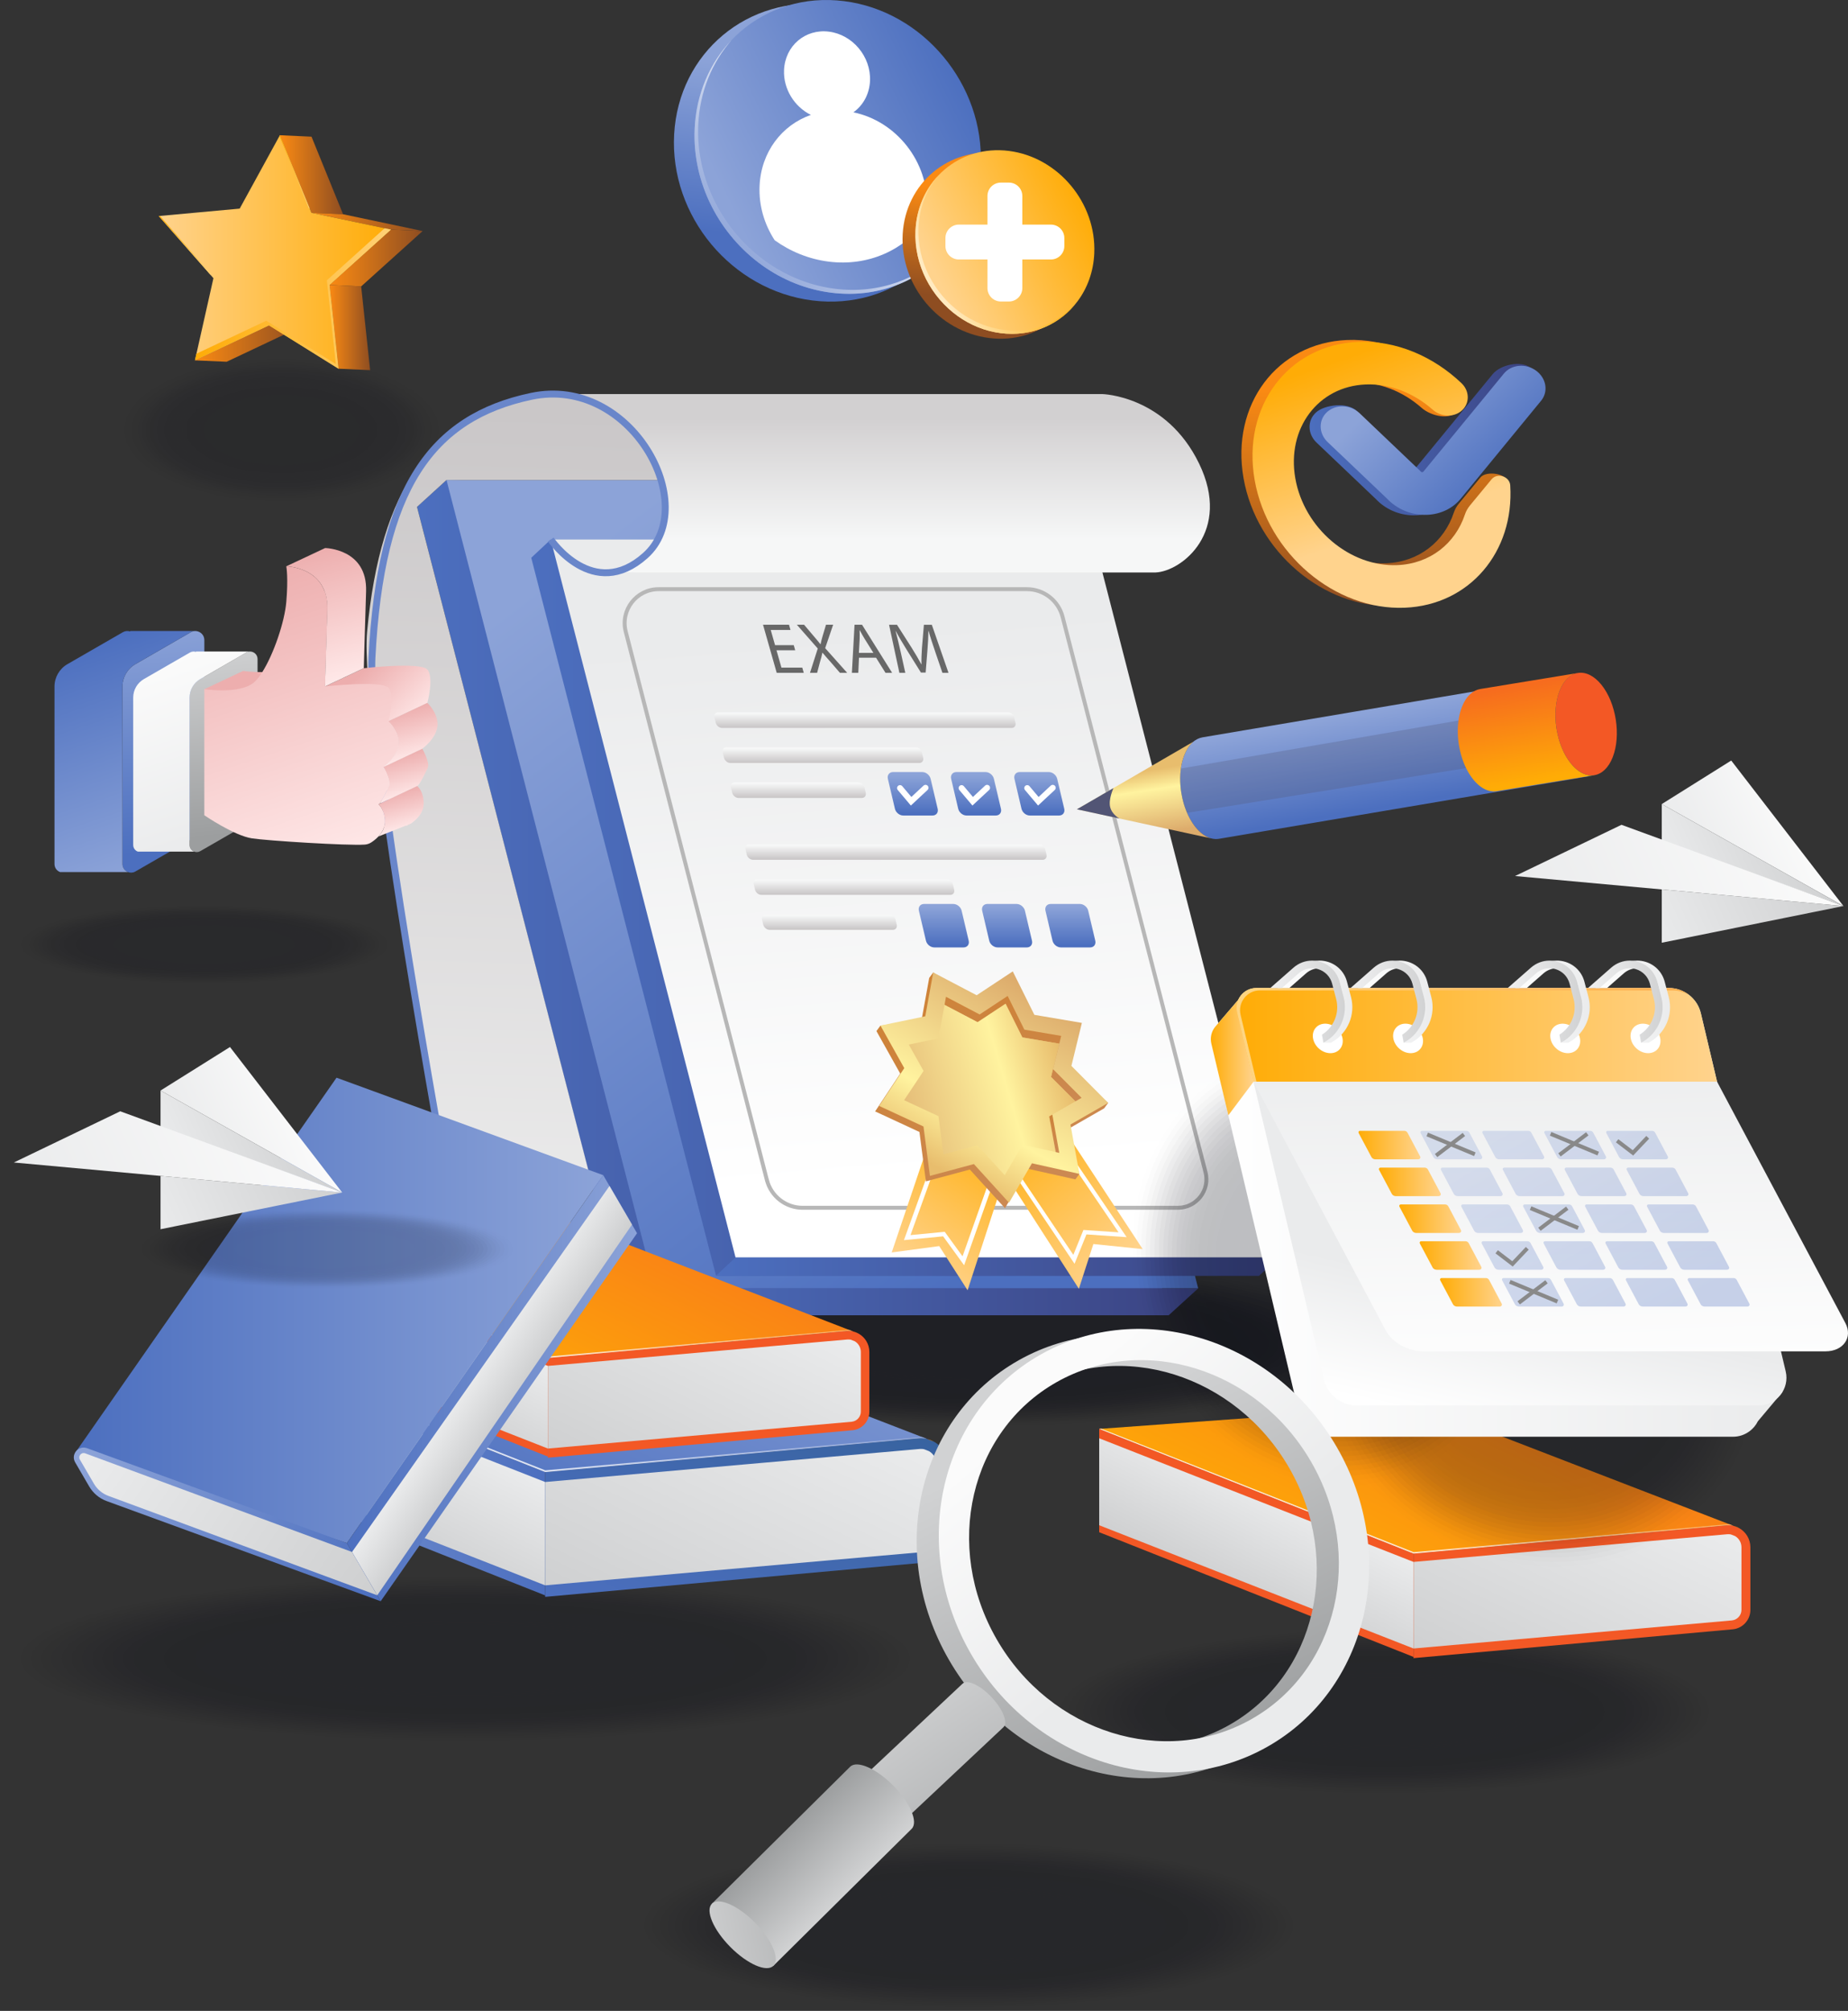 <?xml version="1.0" encoding="UTF-8"?><svg id="Layer_4" xmlns="http://www.w3.org/2000/svg" xmlns:xlink="http://www.w3.org/1999/xlink" viewBox="0 0 1873.99 2038.81"><rect x="0" y="0" width="1873.99" height="2038.81" fill="#333333" stroke="none"/><defs><style>.cls-1{fill:url(#linear-gradient-38);}.cls-1,.cls-2,.cls-3,.cls-4,.cls-5,.cls-6,.cls-7,.cls-8,.cls-9,.cls-10,.cls-11,.cls-12,.cls-13,.cls-14,.cls-15,.cls-16,.cls-17,.cls-18,.cls-19,.cls-20,.cls-21,.cls-22,.cls-23,.cls-24,.cls-25,.cls-26,.cls-27,.cls-28,.cls-29,.cls-30,.cls-31,.cls-32,.cls-33,.cls-34,.cls-35,.cls-36,.cls-37,.cls-38,.cls-39,.cls-40,.cls-41,.cls-42,.cls-43,.cls-44,.cls-45,.cls-46,.cls-47,.cls-48,.cls-49,.cls-50,.cls-51,.cls-52,.cls-53,.cls-54,.cls-55,.cls-56,.cls-57,.cls-58,.cls-59,.cls-60,.cls-61,.cls-62,.cls-63,.cls-64,.cls-65,.cls-66,.cls-67,.cls-68,.cls-69,.cls-70,.cls-71,.cls-72,.cls-73,.cls-74,.cls-75,.cls-76,.cls-77,.cls-78,.cls-79,.cls-80,.cls-81,.cls-82,.cls-83,.cls-84,.cls-85,.cls-86,.cls-87,.cls-88,.cls-89,.cls-90,.cls-91,.cls-92,.cls-93,.cls-94,.cls-95,.cls-96,.cls-97,.cls-98,.cls-99,.cls-100,.cls-101,.cls-102,.cls-103,.cls-104,.cls-105,.cls-106,.cls-107,.cls-108,.cls-109,.cls-110,.cls-111,.cls-112,.cls-113,.cls-114,.cls-115,.cls-116,.cls-117,.cls-118,.cls-119,.cls-120,.cls-121,.cls-122,.cls-123,.cls-124,.cls-125,.cls-126,.cls-127,.cls-128,.cls-129,.cls-130,.cls-131,.cls-132,.cls-133,.cls-134,.cls-135,.cls-136,.cls-137,.cls-138,.cls-139,.cls-140,.cls-141,.cls-142,.cls-143,.cls-144,.cls-145,.cls-146,.cls-147,.cls-148,.cls-149,.cls-150,.cls-151,.cls-152,.cls-153,.cls-154,.cls-155,.cls-156,.cls-157,.cls-158,.cls-159,.cls-160,.cls-161,.cls-162,.cls-163,.cls-164,.cls-165,.cls-166,.cls-167,.cls-168{stroke-width:0px;}.cls-2{opacity:.21;}.cls-2,.cls-4,.cls-11,.cls-15,.cls-20,.cls-22,.cls-23,.cls-27,.cls-29,.cls-42,.cls-43,.cls-47,.cls-53,.cls-66,.cls-67,.cls-69,.cls-87,.cls-90,.cls-92,.cls-99,.cls-108,.cls-116,.cls-119,.cls-128,.cls-131,.cls-152,.cls-157,.cls-163{fill:#02040f;}.cls-3{fill:url(#linear-gradient-12);}.cls-4{opacity:.02;}.cls-5{fill:url(#linear-gradient-127);}.cls-6{fill:url(#linear-gradient-17);}.cls-7{fill:url(#linear-gradient-132);}.cls-8{fill:url(#linear-gradient-88);}.cls-9{fill:url(#linear-gradient-19);}.cls-10{fill:url(#linear-gradient-33);}.cls-11{opacity:.45;}.cls-12{fill:url(#linear-gradient);}.cls-13{fill:url(#linear-gradient-62);}.cls-14{fill:url(#linear-gradient-92);}.cls-15{opacity:.17;}.cls-16{opacity:.27;}.cls-16,.cls-156{fill:#525575;}.cls-17{fill:url(#linear-gradient-98);}.cls-18{fill:url(#linear-gradient-67);}.cls-19{fill:url(#linear-gradient-57);}.cls-20{opacity:.39;}.cls-169{stroke:#898989;}.cls-169,.cls-170,.cls-171,.cls-172{fill:none;stroke-miterlimit:10;}.cls-169,.cls-171{stroke-width:4px;}.cls-21{fill:url(#linear-gradient-21);}.cls-22{opacity:.52;}.cls-23{opacity:.24;}.cls-24{fill:url(#linear-gradient-6);}.cls-25{fill:#f35825;}.cls-26{fill:url(#linear-gradient-76);}.cls-27{opacity:.19;}.cls-28{fill:url(#linear-gradient-124);}.cls-29{opacity:.47;}.cls-30{fill:url(#linear-gradient-42);}.cls-170{stroke:#fff;stroke-linecap:round;stroke-width:6px;}.cls-173{opacity:.2;}.cls-31{fill:url(#linear-gradient-104);}.cls-171{stroke:#b7b7b7;}.cls-32{fill:url(#linear-gradient-95);}.cls-33{fill:#2f655f;}.cls-34{fill:url(#linear-gradient-15);}.cls-35{fill:url(#linear-gradient-11);}.cls-36{fill:url(#linear-gradient-106);}.cls-37{fill:url(#linear-gradient-101);}.cls-38{fill:url(#linear-gradient-81);}.cls-39{fill:url(#linear-gradient-56);opacity:.5;}.cls-40{fill:url(#linear-gradient-73);}.cls-41{fill:url(#linear-gradient-91);}.cls-42{opacity:.3;}.cls-43{opacity:.13;}.cls-44{fill:url(#linear-gradient-5);}.cls-45{fill:url(#linear-gradient-133);}.cls-46{fill:url(#linear-gradient-31);}.cls-47{opacity:.11;}.cls-48{fill:url(#linear-gradient-103);}.cls-49{fill:url(#linear-gradient-71);}.cls-50{fill:url(#linear-gradient-58);}.cls-51{fill:#686868;}.cls-52{fill:url(#linear-gradient-63);}.cls-53{opacity:.28;}.cls-54{fill:url(#linear-gradient-34);}.cls-55{fill:url(#linear-gradient-122);}.cls-56{fill:url(#linear-gradient-96);}.cls-57{fill:url(#linear-gradient-130);}.cls-58{fill:url(#linear-gradient-120);}.cls-59{fill:url(#linear-gradient-41);}.cls-60{fill:url(#linear-gradient-89);}.cls-61{fill:url(#linear-gradient-40);}.cls-62{fill:url(#linear-gradient-66);}.cls-63{fill:url(#linear-gradient-126);}.cls-64{fill:url(#linear-gradient-13);}.cls-65{fill:url(#linear-gradient-23);}.cls-66{opacity:.26;}.cls-67{opacity:.37;}.cls-68{fill:url(#linear-gradient-25);}.cls-69{opacity:.15;}.cls-174{opacity:.4;}.cls-70{fill:url(#linear-gradient-43);}.cls-71{fill:url(#linear-gradient-16);}.cls-72{fill:url(#linear-gradient-22);}.cls-73{fill:url(#linear-gradient-54);}.cls-74{fill:url(#linear-gradient-55);}.cls-75{fill:#fff;}.cls-76{fill:url(#linear-gradient-110);}.cls-77{fill:url(#linear-gradient-35);}.cls-175{opacity:.3;}.cls-78{fill:url(#linear-gradient-50);}.cls-79{fill:url(#linear-gradient-32);}.cls-80{fill:url(#linear-gradient-60);}.cls-81{fill:url(#linear-gradient-59);}.cls-82{fill:url(#linear-gradient-20);}.cls-83{fill:url(#linear-gradient-14);}.cls-84{fill:url(#linear-gradient-2);}.cls-85{fill:url(#linear-gradient-52);}.cls-86{fill:url(#linear-gradient-45);}.cls-87{opacity:.34;}.cls-88{fill:url(#linear-gradient-93);}.cls-89{fill:url(#linear-gradient-7);}.cls-90{opacity:.56;}.cls-176{opacity:.26;}.cls-91{fill:url(#linear-gradient-39);}.cls-92{opacity:.32;}.cls-93{fill:url(#linear-gradient-3);}.cls-94{fill:url(#linear-gradient-77);}.cls-95{fill:url(#linear-gradient-119);}.cls-96{fill:url(#linear-gradient-69);}.cls-97{fill:url(#linear-gradient-125);}.cls-98{fill:url(#linear-gradient-94);}.cls-99{opacity:.49;}.cls-100{fill:url(#linear-gradient-9);}.cls-101{fill:url(#linear-gradient-27);}.cls-102{fill:url(#linear-gradient-134);}.cls-103{fill:url(#linear-gradient-100);}.cls-104{fill:url(#linear-gradient-131);}.cls-105{fill:url(#linear-gradient-82);}.cls-106{fill:url(#linear-gradient-105);}.cls-107{fill:url(#linear-gradient-83);}.cls-108{opacity:.58;}.cls-109{fill:url(#linear-gradient-53);}.cls-110{fill:url(#linear-gradient-90);}.cls-111{fill:url(#linear-gradient-117);}.cls-112{fill:url(#linear-gradient-85);}.cls-113{fill:url(#linear-gradient-65);}.cls-114{fill:url(#linear-gradient-36);}.cls-115{fill:url(#linear-gradient-48);}.cls-116{opacity:.41;}.cls-117{fill:url(#linear-gradient-49);}.cls-118{fill:url(#linear-gradient-8);}.cls-119{opacity:.54;}.cls-120{fill:url(#linear-gradient-47);}.cls-121{fill:url(#linear-gradient-24);}.cls-122{fill:url(#linear-gradient-26);}.cls-123{fill:url(#linear-gradient-61);}.cls-124{fill:url(#linear-gradient-114);}.cls-125{fill:url(#linear-gradient-18);}.cls-126{fill:url(#linear-gradient-51);}.cls-127{fill:url(#linear-gradient-30);}.cls-128{opacity:0;}.cls-129{fill:url(#linear-gradient-121);}.cls-172{stroke:#6986ca;stroke-width:7px;}.cls-130{fill:url(#linear-gradient-44);}.cls-131{opacity:.09;}.cls-132{fill:url(#linear-gradient-84);}.cls-133{fill:url(#linear-gradient-97);}.cls-134{fill:url(#linear-gradient-68);}.cls-135{fill:url(#linear-gradient-129);}.cls-136{fill:url(#linear-gradient-72);}.cls-137{fill:url(#linear-gradient-29);}.cls-138{fill:url(#linear-gradient-46);}.cls-139{fill:url(#linear-gradient-64);}.cls-140{fill:url(#linear-gradient-107);}.cls-141{fill:url(#linear-gradient-109);}.cls-142{fill:url(#linear-gradient-113);}.cls-143{fill:url(#linear-gradient-28);}.cls-144{fill:url(#linear-gradient-99);}.cls-145{fill:url(#linear-gradient-10);}.cls-146{fill:url(#linear-gradient-87);}.cls-147{fill:url(#linear-gradient-70);}.cls-148{fill:url(#linear-gradient-78);}.cls-149{fill:url(#linear-gradient-86);}.cls-177{opacity:.17;}.cls-150{fill:url(#linear-gradient-74);}.cls-151{fill:url(#linear-gradient-102);}.cls-152{opacity:.43;}.cls-153{fill:url(#linear-gradient-4);}.cls-154{fill:url(#linear-gradient-118);}.cls-155{fill:url(#linear-gradient-112);}.cls-157{opacity:.06;}.cls-158{fill:url(#linear-gradient-123);}.cls-159{fill:url(#linear-gradient-128);}.cls-160{fill:url(#linear-gradient-37);}.cls-161{fill:url(#linear-gradient-80);}.cls-162{fill:url(#linear-gradient-115);}.cls-163{opacity:.04;}.cls-164{fill:url(#linear-gradient-116);}.cls-165{fill:url(#linear-gradient-79);}.cls-166{fill:url(#linear-gradient-111);}.cls-167{fill:url(#linear-gradient-108);}.cls-168{fill:url(#linear-gradient-75);}</style><linearGradient id="linear-gradient" x1="9970.2" y1="1628.96" x2="9805.87" y2="1292.18" gradientTransform="translate(11342.44) rotate(-180) scale(1 -1)" gradientUnits="userSpaceOnUse"><stop offset="0" stop-color="#ffac06"/><stop offset="1" stop-color="#f66c1e"/></linearGradient><linearGradient id="linear-gradient-2" x1="9799.28" y1="1724.94" x2="9691.64" y2="1504.35" gradientTransform="translate(11342.44) rotate(-180) scale(1 -1)" gradientUnits="userSpaceOnUse"><stop offset="0" stop-color="#cfd0d1"/><stop offset="1" stop-color="#eaebec"/></linearGradient><linearGradient id="linear-gradient-3" x1="9579.03" y1="1548.09" x2="9584.67" y2="1548.09" xlink:href="#linear-gradient"/><linearGradient id="linear-gradient-4" x1="10091.82" y1="1612.76" x2="10045.18" y2="1517.17" xlink:href="#linear-gradient-2"/><linearGradient id="linear-gradient-5" x1="9970.2" y1="1628.96" x2="9805.87" y2="1292.18" gradientTransform="translate(11342.44) rotate(-180) scale(1 -1)" gradientUnits="userSpaceOnUse"><stop offset="0" stop-color="#fff"/><stop offset="1" stop-color="#fa8714"/></linearGradient><linearGradient id="linear-gradient-6" x1="422.88" y1="910.11" x2="1185.12" y2="910.11" gradientUnits="userSpaceOnUse"><stop offset="0" stop-color="#4c6fbf"/><stop offset="1" stop-color="#3b4382"/></linearGradient><linearGradient id="linear-gradient-7" x1="1086.33" y1="1225.95" x2="580.7" y2="565.94" gradientUnits="userSpaceOnUse"><stop offset="0" stop-color="#4c6fbf"/><stop offset="1" stop-color="#8ca3d8"/></linearGradient><linearGradient id="linear-gradient-8" x1="634.31" y1="1319.89" x2="1215.04" y2="1319.89" xlink:href="#linear-gradient-6"/><linearGradient id="linear-gradient-9" x1="538.72" y1="920.19" x2="1276.9" y2="920.19" xlink:href="#linear-gradient-6"/><linearGradient id="linear-gradient-10" x1="950.62" y1="1189.34" x2="904.75" y2="634.56" gradientUnits="userSpaceOnUse"><stop offset="0" stop-color="#fff"/><stop offset="1" stop-color="#eaebec"/></linearGradient><linearGradient id="linear-gradient-11" x1="726.09" y1="1284.14" x2="1296.69" y2="1284.14" xlink:href="#linear-gradient-6"/><linearGradient id="linear-gradient-12" x1="903.38" y1="424.14" x2="903.38" y2="549.44" gradientUnits="userSpaceOnUse"><stop offset="0" stop-color="#d2d0d1"/><stop offset=".98" stop-color="#f6f7f7"/></linearGradient><linearGradient id="linear-gradient-13" x1="526.71" y1="416.4" x2="490.41" y2="1535.06" gradientUnits="userSpaceOnUse"><stop offset="0" stop-color="#cac7c8"/><stop offset=".98" stop-color="#f6f7f7"/></linearGradient><linearGradient id="linear-gradient-14" x1="1181.19" y1="737.27" x2="1181.19" y2="723.13" gradientTransform="translate(-475.75) skewX(13.24)" xlink:href="#linear-gradient-13"/><linearGradient id="linear-gradient-15" x1="1130.21" y1="772.76" x2="1130.21" y2="758.62" gradientTransform="translate(-475.75) skewX(13.24)" xlink:href="#linear-gradient-13"/><linearGradient id="linear-gradient-16" x1="1096.91" y1="808.25" x2="1096.91" y2="794.11" gradientTransform="translate(-475.75) skewX(13.24)" xlink:href="#linear-gradient-13"/><linearGradient id="linear-gradient-17" x1="1212.06" y1="824.75" x2="1212.06" y2="785.63" gradientTransform="translate(-475.75) skewX(13.24)" xlink:href="#linear-gradient-7"/><linearGradient id="linear-gradient-18" x1="1276.24" y1="824.75" x2="1276.24" y2="785.63" gradientTransform="translate(-475.75) skewX(13.24)" xlink:href="#linear-gradient-7"/><linearGradient id="linear-gradient-19" x1="1340.42" y1="824.75" x2="1340.42" y2="785.63" gradientTransform="translate(-475.75) skewX(13.24)" xlink:href="#linear-gradient-7"/><linearGradient id="linear-gradient-20" x1="1181.19" y1="871" x2="1181.19" y2="856.85" gradientTransform="translate(-475.75) skewX(13.24)" xlink:href="#linear-gradient-13"/><linearGradient id="linear-gradient-21" x1="1130.21" y1="906.49" x2="1130.21" y2="892.34" gradientTransform="translate(-475.75) skewX(13.24)" xlink:href="#linear-gradient-13"/><linearGradient id="linear-gradient-22" x1="1096.91" y1="941.98" x2="1096.91" y2="927.84" gradientTransform="translate(-475.75) skewX(13.24)" xlink:href="#linear-gradient-13"/><linearGradient id="linear-gradient-23" x1="1212.07" y1="958.47" x2="1212.07" y2="919.36" gradientTransform="translate(-475.75) skewX(13.24)" xlink:href="#linear-gradient-7"/><linearGradient id="linear-gradient-24" x1="1276.25" y1="958.47" x2="1276.25" y2="919.36" gradientTransform="translate(-475.75) skewX(13.24)" xlink:href="#linear-gradient-7"/><linearGradient id="linear-gradient-25" x1="1340.42" y1="958.47" x2="1340.42" y2="919.36" gradientTransform="translate(-475.75) skewX(13.24)" xlink:href="#linear-gradient-7"/><linearGradient id="linear-gradient-26" x1="1227.86" y1="1230.76" x2="1807.58" y2="1230.76" xlink:href="#linear-gradient-10"/><linearGradient id="linear-gradient-27" x1="1478.81" y1="1441.78" x2="1509.1" y2="1311.53" xlink:href="#linear-gradient-10"/><linearGradient id="linear-gradient-28" x1="1227.86" y1="1067.82" x2="1271.15" y2="1067.82" gradientUnits="userSpaceOnUse"><stop offset="0" stop-color="#ffac06"/><stop offset="1" stop-color="#ffd38d"/></linearGradient><linearGradient id="linear-gradient-29" x1="1253.93" y1="1049.23" x2="1741.22" y2="1049.23" xlink:href="#linear-gradient-28"/><linearGradient id="linear-gradient-30" x1="1577.15" y1="1417.38" x2="1567.96" y2="1029.29" xlink:href="#linear-gradient-10"/><linearGradient id="linear-gradient-31" x1="1377.57" y1="1160.97" x2="1440.36" y2="1160.97" xlink:href="#linear-gradient-28"/><linearGradient id="linear-gradient-32" x1="1398.25" y1="1198.29" x2="1461.03" y2="1198.29" xlink:href="#linear-gradient-28"/><linearGradient id="linear-gradient-33" x1="1418.92" y1="1235.61" x2="1481.71" y2="1235.61" xlink:href="#linear-gradient-28"/><linearGradient id="linear-gradient-34" x1="1439.6" y1="1272.92" x2="1502.38" y2="1272.92" xlink:href="#linear-gradient-28"/><linearGradient id="linear-gradient-35" x1="1460.28" y1="1310.24" x2="1523.06" y2="1310.24" xlink:href="#linear-gradient-28"/><linearGradient id="linear-gradient-36" x1="1647.82" y1="1357.3" x2="1527.59" y2="1148.62" xlink:href="#linear-gradient-7"/><linearGradient id="linear-gradient-37" x1="1600.68" y1="1384.46" x2="1480.46" y2="1175.78" xlink:href="#linear-gradient-7"/><linearGradient id="linear-gradient-38" x1="1694.95" y1="1330.14" x2="1574.73" y2="1121.47" xlink:href="#linear-gradient-7"/><linearGradient id="linear-gradient-39" x1="1742.09" y1="1302.99" x2="1621.87" y2="1094.31" xlink:href="#linear-gradient-7"/><linearGradient id="linear-gradient-40" x1="1600.06" y1="1384.81" x2="1479.84" y2="1176.14" xlink:href="#linear-gradient-7"/><linearGradient id="linear-gradient-41" x1="1647.2" y1="1357.66" x2="1526.97" y2="1148.98" xlink:href="#linear-gradient-7"/><linearGradient id="linear-gradient-42" x1="1694.34" y1="1330.5" x2="1574.11" y2="1121.82" xlink:href="#linear-gradient-7"/><linearGradient id="linear-gradient-43" x1="1741.47" y1="1303.34" x2="1621.25" y2="1094.67" xlink:href="#linear-gradient-7"/><linearGradient id="linear-gradient-44" x1="1599.44" y1="1385.17" x2="1479.22" y2="1176.49" xlink:href="#linear-gradient-7"/><linearGradient id="linear-gradient-45" x1="1646.58" y1="1358.01" x2="1526.35" y2="1149.34" xlink:href="#linear-gradient-7"/><linearGradient id="linear-gradient-46" x1="1693.72" y1="1330.86" x2="1573.49" y2="1122.18" xlink:href="#linear-gradient-7"/><linearGradient id="linear-gradient-47" x1="1740.85" y1="1303.7" x2="1620.63" y2="1095.02" xlink:href="#linear-gradient-7"/><linearGradient id="linear-gradient-48" x1="1598.82" y1="1385.53" x2="1478.6" y2="1176.85" xlink:href="#linear-gradient-7"/><linearGradient id="linear-gradient-49" x1="1645.96" y1="1358.37" x2="1525.73" y2="1149.7" xlink:href="#linear-gradient-7"/><linearGradient id="linear-gradient-50" x1="1693.1" y1="1331.21" x2="1572.87" y2="1122.54" xlink:href="#linear-gradient-7"/><linearGradient id="linear-gradient-51" x1="1740.23" y1="1304.06" x2="1620.01" y2="1095.38" xlink:href="#linear-gradient-7"/><linearGradient id="linear-gradient-52" x1="1598.2" y1="1385.88" x2="1477.98" y2="1177.21" xlink:href="#linear-gradient-7"/><linearGradient id="linear-gradient-53" x1="1645.34" y1="1358.73" x2="1525.12" y2="1150.05" xlink:href="#linear-gradient-7"/><linearGradient id="linear-gradient-54" x1="1692.48" y1="1331.57" x2="1572.25" y2="1122.9" xlink:href="#linear-gradient-7"/><linearGradient id="linear-gradient-55" x1="1739.61" y1="1304.41" x2="1619.39" y2="1095.74" xlink:href="#linear-gradient-7"/><linearGradient id="linear-gradient-56" x1="1253.93" y1="1049.23" x2="1713.03" y2="1049.23" gradientUnits="userSpaceOnUse"><stop offset="0" stop-color="#fff"/><stop offset="1" stop-color="#fa8a13"/></linearGradient><linearGradient id="linear-gradient-57" x1="1295.69" y1="1015.55" x2="1371.35" y2="1015.55" xlink:href="#linear-gradient-10"/><linearGradient id="linear-gradient-58" x1="1288.16" y1="1015.55" x2="1363.81" y2="1015.55" gradientUnits="userSpaceOnUse"><stop offset="0" stop-color="#f0f0f1"/><stop offset="1" stop-color="#d1d2d3"/></linearGradient><linearGradient id="linear-gradient-59" x1="1377.1" y1="1015.55" x2="1452.76" y2="1015.55" xlink:href="#linear-gradient-10"/><linearGradient id="linear-gradient-60" x1="1369.57" x2="1445.22" xlink:href="#linear-gradient-58"/><linearGradient id="linear-gradient-61" x1="1536.48" y1="1015.55" x2="1612.13" y2="1015.55" xlink:href="#linear-gradient-10"/><linearGradient id="linear-gradient-62" x1="1528.94" x2="1604.59" xlink:href="#linear-gradient-58"/><linearGradient id="linear-gradient-63" x1="1617.89" y1="1015.55" x2="1693.54" y2="1015.55" xlink:href="#linear-gradient-10"/><linearGradient id="linear-gradient-64" x1="1610.35" x2="1686" xlink:href="#linear-gradient-58"/><linearGradient id="linear-gradient-65" x1="811.51" y1="259.89" x2="830.2" y2="89.49" gradientTransform="translate(12.72 -16.62) scale(1 1.01) skewX(-.64)" xlink:href="#linear-gradient-7"/><linearGradient id="linear-gradient-66" x1="980.26" y1="85.61" x2="737.33" y2="203.23" xlink:href="#linear-gradient-7"/><linearGradient id="linear-gradient-67" x1="883.47" y1="114.7" x2="740.84" y2="258.17" gradientUnits="userSpaceOnUse"><stop offset="0" stop-color="#fff"/><stop offset="1" stop-color="#8ca3d8"/></linearGradient><linearGradient id="linear-gradient-68" x1="992.27" y1="318.78" x2="1003.95" y2="212.28" gradientTransform="translate(12.72 -16.62) scale(1 1.01) skewX(-.64)" gradientUnits="userSpaceOnUse"><stop offset="0" stop-color="#8e4d21"/><stop offset="1" stop-color="#fa8a13"/></linearGradient><linearGradient id="linear-gradient-69" x1="1100.77" y1="205.81" x2="948.94" y2="279.32" xlink:href="#linear-gradient-28"/><linearGradient id="linear-gradient-70" x1="1052.83" y1="231.86" x2="947.19" y2="283.01" gradientUnits="userSpaceOnUse"><stop offset="0" stop-color="#ffac06"/><stop offset="1" stop-color="#ffeac0"/></linearGradient><linearGradient id="linear-gradient-71" x1="173.67" y1="863.66" x2="155.2" y2="629.44" xlink:href="#linear-gradient-7"/><linearGradient id="linear-gradient-72" x1="91.11" y1="651.93" x2="164.63" y2="872.58" xlink:href="#linear-gradient-7"/><linearGradient id="linear-gradient-73" x1="233.34" y1="846.43" x2="218" y2="652.01" gradientUnits="userSpaceOnUse"><stop offset="0" stop-color="#9c9e9f"/><stop offset="1" stop-color="#d1d2d3"/></linearGradient><linearGradient id="linear-gradient-74" x1="164.81" y1="670.68" x2="225.83" y2="853.83" gradientUnits="userSpaceOnUse"><stop offset="0" stop-color="#fbfbfb"/><stop offset="1" stop-color="#eaebec"/></linearGradient><linearGradient id="linear-gradient-75" x1="413.32" y1="836" x2="413.49" y2="836.67" gradientUnits="userSpaceOnUse"><stop offset="0" stop-color="#edaeae"/><stop offset="1" stop-color="#ffe9e9"/></linearGradient><linearGradient id="linear-gradient-76" x1="401.66" y1="765.91" x2="412.53" y2="808.02" xlink:href="#linear-gradient-75"/><linearGradient id="linear-gradient-77" x1="317.94" y1="728.54" x2="370.36" y2="783.46" xlink:href="#linear-gradient-75"/><linearGradient id="linear-gradient-78" x1="240.51" y1="580.52" x2="340.83" y2="881.65" xlink:href="#linear-gradient-75"/><linearGradient id="linear-gradient-79" x1="324.25" y1="557.07" x2="358.19" y2="688.59" xlink:href="#linear-gradient-75"/><linearGradient id="linear-gradient-80" x1="399.91" y1="802.95" x2="409.82" y2="841.35" xlink:href="#linear-gradient-75"/><linearGradient id="linear-gradient-81" x1="407.24" y1="719.4" x2="420.17" y2="769.51" xlink:href="#linear-gradient-75"/><linearGradient id="linear-gradient-82" x1="1553.22" y1="673.81" x2="1558.06" y2="467.28" gradientTransform="translate(-215.39 -48.97) rotate(-2.38) scale(.99 1.09) skewX(4.47)" xlink:href="#linear-gradient-68"/><linearGradient id="linear-gradient-83" x1="1531.43" y1="440.41" x2="1573.41" y2="596.41" gradientTransform="translate(-215.39 -48.97) rotate(-2.38) scale(.99 1.09) skewX(4.47)" xlink:href="#linear-gradient-28"/><linearGradient id="linear-gradient-84" x1="1495.17" y1="517.71" x2="1732.34" y2="517.71" gradientTransform="translate(-215.39 -48.97) rotate(-2.38) scale(.99 1.09) skewX(4.47)" xlink:href="#linear-gradient-6"/><linearGradient id="linear-gradient-85" x1="1685.19" y1="567.31" x2="1600.66" y2="456.86" gradientTransform="translate(-215.39 -48.97) rotate(-2.38) scale(.99 1.09) skewX(4.47)" xlink:href="#linear-gradient-7"/><linearGradient id="linear-gradient-86" x1="10246.71" y1="794.25" x2="10296.17" y2="877.08" gradientTransform="translate(10685.11 5243.11) rotate(-158.92)" xlink:href="#linear-gradient-7"/><linearGradient id="linear-gradient-87" x1="893.12" y1="1349.43" x2="919.69" y2="1408.35" gradientTransform="translate(649.41 -755.32) rotate(15.41)" gradientUnits="userSpaceOnUse"><stop offset="0" stop-color="#e8bd6d"/><stop offset=".31" stop-color="#fff39f"/><stop offset="1" stop-color="#ddac6c"/></linearGradient><linearGradient id="linear-gradient-88" x1="10122.48" y1="868.69" x2="10172.11" y2="951.82" gradientTransform="translate(10685.11 5243.11) rotate(-158.92)" xlink:href="#linear-gradient"/><linearGradient id="linear-gradient-89" x1="1364.72" y1="1121.64" x2="1229.41" y2="1274.6" gradientTransform="translate(-740.86 27.43) rotate(-.77) scale(.99 1.01) skewX(19.14)" xlink:href="#linear-gradient-28"/><linearGradient id="linear-gradient-90" x1="5502.64" y1="1122.02" x2="5367.33" y2="1274.98" gradientTransform="translate(6497.2 -69.68) rotate(179.23) scale(.99 -1.01) skewX(3.16)" xlink:href="#linear-gradient-28"/><linearGradient id="linear-gradient-91" x1="1102.84" y1="978.39" x2="1198.55" y2="1183.85" gradientTransform="translate(-308.34 21.24) rotate(-.77) scale(.99 1.01) skewX(8.3)" gradientUnits="userSpaceOnUse"><stop offset="0" stop-color="#ce8236"/><stop offset="1" stop-color="#cc8952"/></linearGradient><linearGradient id="linear-gradient-92" x1="960.18" y1="1459.02" x2="1047.08" y2="1260.6" gradientTransform="translate(-.74 -411.57) rotate(8.32) scale(1.01 .99) skewX(8.14)" xlink:href="#linear-gradient-87"/><linearGradient id="linear-gradient-93" x1="1193.05" y1="985.82" x2="1178.25" y2="1098.82" xlink:href="#linear-gradient-91"/><linearGradient id="linear-gradient-94" x1="1083.89" y1="1342.51" x2="884.85" y2="1404.62" gradientTransform="translate(-.74 -411.57) rotate(8.32) scale(1.01 .99) skewX(8.14)" xlink:href="#linear-gradient-87"/><linearGradient id="linear-gradient-95" x1="1216.65" y1="1110.12" x2="1210.97" y2="1153.53" xlink:href="#linear-gradient-91"/><linearGradient id="linear-gradient-96" x1="10862.58" y1="1556.72" x2="10666.43" y2="1154.72" gradientTransform="translate(11342.44) rotate(-180) scale(1 -1)" xlink:href="#linear-gradient-7"/><linearGradient id="linear-gradient-97" x1="10660.27" y1="1682.1" x2="10522.45" y2="1399.64" gradientTransform="translate(11342.44) rotate(-180) scale(1 -1)" gradientUnits="userSpaceOnUse"><stop offset="0" stop-color="#4c6fbf"/><stop offset="1" stop-color="#3863a0"/></linearGradient><linearGradient id="linear-gradient-98" x1="10658.56" y1="1671.29" x2="10530.08" y2="1407.98" xlink:href="#linear-gradient-2"/><linearGradient id="linear-gradient-99" x1="10395.66" y1="1460.2" x2="10402.4" y2="1460.2" xlink:href="#linear-gradient"/><linearGradient id="linear-gradient-100" x1="10789.6" y1="1479.56" x2="11170.05" y2="1479.56" gradientTransform="translate(11342.44) rotate(-180) scale(1 -1)" xlink:href="#linear-gradient-7"/><linearGradient id="linear-gradient-101" x1="11007.76" y1="1537.39" x2="10952.08" y2="1423.29" xlink:href="#linear-gradient-2"/><linearGradient id="linear-gradient-102" x1="10862.58" y1="1556.72" x2="10666.43" y2="1154.72" gradientTransform="translate(11342.44) rotate(-180) scale(1 -1)" gradientUnits="userSpaceOnUse"><stop offset="0" stop-color="#fff"/><stop offset="1" stop-color="#5072c0"/></linearGradient><linearGradient id="linear-gradient-103" x1="10845.21" y1="1428.15" x2="10688.39" y2="1106.78" xlink:href="#linear-gradient"/><linearGradient id="linear-gradient-104" x1="10682.1" y1="1519.75" x2="10579.39" y2="1309.24" xlink:href="#linear-gradient-2"/><linearGradient id="linear-gradient-105" x1="10471.92" y1="1350.99" x2="10477.31" y2="1350.99" xlink:href="#linear-gradient"/><linearGradient id="linear-gradient-106" x1="10961.27" y1="1412.7" x2="10916.76" y2="1321.48" xlink:href="#linear-gradient-2"/><linearGradient id="linear-gradient-107" x1="10845.21" y1="1428.15" x2="10688.39" y2="1106.78" xlink:href="#linear-gradient-5"/><linearGradient id="linear-gradient-108" x1="3406.15" y1="835.75" x2="3287.02" y2="889.27" gradientTransform="translate(-1573.42)" xlink:href="#linear-gradient-74"/><linearGradient id="linear-gradient-109" x1="3408.54" y1="840.92" x2="3274.91" y2="900.95" gradientTransform="translate(-1573.42)" xlink:href="#linear-gradient-2"/><linearGradient id="linear-gradient-110" x1="3424.89" y1="876.85" x2="3251.14" y2="954.91" gradientTransform="translate(-1573.42)" xlink:href="#linear-gradient-2"/><linearGradient id="linear-gradient-111" x1="3409.64" y1="841.76" x2="3133.52" y2="965.81" gradientTransform="translate(-1573.42)" xlink:href="#linear-gradient-74"/><linearGradient id="linear-gradient-112" x1="76.87" y1="1328.6" x2="611.71" y2="1328.6" xlink:href="#linear-gradient-7"/><linearGradient id="linear-gradient-113" x1="363.91" y1="1634.59" x2="97.96" y2="1454.41" xlink:href="#linear-gradient-7"/><linearGradient id="linear-gradient-114" x1="359.38" y1="1630.89" x2="102.61" y2="1456.93" gradientTransform="matrix(1,0,0,1,0,0)" xlink:href="#linear-gradient-2"/><linearGradient id="linear-gradient-115" x1="351.74" y1="1407.44" x2="646" y2="1407.44" xlink:href="#linear-gradient-7"/><linearGradient id="linear-gradient-116" x1="517.07" y1="1421.27" x2="478.96" y2="1395.45" gradientTransform="matrix(1,0,0,1,0,0)" xlink:href="#linear-gradient-2"/><linearGradient id="linear-gradient-117" x1="1883.79" y1="1126.2" x2="1764.67" y2="1179.72" gradientTransform="translate(-1573.42)" xlink:href="#linear-gradient-74"/><linearGradient id="linear-gradient-118" x1="1886.19" y1="1131.37" x2="1752.56" y2="1191.41" gradientTransform="translate(-1573.42)" xlink:href="#linear-gradient-2"/><linearGradient id="linear-gradient-119" x1="1902.54" y1="1167.31" x2="1728.79" y2="1245.37" gradientTransform="translate(-1573.42)" xlink:href="#linear-gradient-2"/><linearGradient id="linear-gradient-120" x1="1887.29" y1="1132.22" x2="1611.17" y2="1256.27" gradientTransform="translate(-1573.42)" xlink:href="#linear-gradient-74"/><linearGradient id="linear-gradient-121" x1="5295.07" y1="348.33" x2="5402.2" y2="348.33" gradientTransform="translate(5599.91) rotate(-180) scale(1 -1)" xlink:href="#linear-gradient-68"/><linearGradient id="linear-gradient-122" x1="5252.03" y1="177.16" x2="5316.09" y2="177.16" gradientTransform="translate(5599.91) rotate(-180) scale(1 -1)" xlink:href="#linear-gradient-68"/><linearGradient id="linear-gradient-123" x1="5224.57" y1="332.09" x2="5265.73" y2="332.09" gradientTransform="translate(5599.91) rotate(-180) scale(1 -1)" xlink:href="#linear-gradient-68"/><linearGradient id="linear-gradient-124" x1="5171.35" y1="225" x2="5284.1" y2="225" gradientTransform="translate(5599.91) rotate(-180) scale(1 -1)" xlink:href="#linear-gradient-68"/><linearGradient id="linear-gradient-125" x1="5171.35" y1="261.57" x2="5265.73" y2="261.57" gradientTransform="translate(5599.91) rotate(-180) scale(1 -1)" xlink:href="#linear-gradient-68"/><linearGradient id="linear-gradient-126" x1="5203.42" y1="255.46" x2="5438.94" y2="255.46" gradientTransform="translate(5599.91) rotate(-180) scale(1 -1)" xlink:href="#linear-gradient-28"/><linearGradient id="linear-gradient-127" x1="160.97" y1="248.76" x2="213.7" y2="248.76" gradientUnits="userSpaceOnUse"><stop offset="0" stop-color="#ffac06"/><stop offset="1" stop-color="#ffd176"/></linearGradient><linearGradient id="linear-gradient-128" x1="283.35" y1="174.17" x2="313.98" y2="174.17" xlink:href="#linear-gradient-127"/><linearGradient id="linear-gradient-129" x1="197.71" y1="302.61" x2="396.49" y2="302.61" xlink:href="#linear-gradient-127"/><linearGradient id="linear-gradient-130" x1="1445.32" y1="2099.49" x2="1453.8" y2="1737.36" gradientTransform="translate(-1004.5 474.85) rotate(-27.61) scale(.99 1.05) skewX(-1.4)" xlink:href="#linear-gradient-73"/><linearGradient id="linear-gradient-131" x1="1387.18" y1="1705.78" x2="1434.48" y2="1937.39" gradientTransform="translate(-1041.03 501.64) rotate(-27.61) scale(.99 1.05) skewX(1.49)" xlink:href="#linear-gradient-74"/><linearGradient id="linear-gradient-132" x1="1063.83" y1="1950.09" x2="905.23" y2="1711.26" xlink:href="#linear-gradient-73"/><linearGradient id="linear-gradient-133" x1="3684.17" y1="-4718.35" x2="3772.78" y2="-4718.35" gradientTransform="translate(1558.09 -4083.41) rotate(45.28) scale(1 -1)" xlink:href="#linear-gradient-73"/><linearGradient id="linear-gradient-134" x1="3808.97" y1="-4704.58" x2="3699.03" y2="-4870.13" gradientTransform="translate(5578.67 -1767.2) rotate(90) scale(1 -1)" xlink:href="#linear-gradient-73"/></defs><g class="cls-176"><ellipse class="cls-128" cx="471.7" cy="1681.78" rx="471.7" ry="86.64"/><ellipse class="cls-4" cx="471.7" cy="1681.78" rx="461.3" ry="84.73"/><ellipse class="cls-163" cx="471.7" cy="1681.78" rx="450.9" ry="82.82"/><ellipse class="cls-157" cx="471.7" cy="1681.78" rx="440.5" ry="80.91"/><ellipse class="cls-131" cx="471.7" cy="1681.78" rx="430.1" ry="79"/><ellipse class="cls-47" cx="471.7" cy="1681.78" rx="419.69" ry="77.09"/><ellipse class="cls-43" cx="471.7" cy="1681.78" rx="409.29" ry="75.18"/><ellipse class="cls-69" cx="471.7" cy="1681.78" rx="398.89" ry="73.26"/><ellipse class="cls-15" cx="471.7" cy="1681.78" rx="388.49" ry="71.35"/><ellipse class="cls-27" cx="471.7" cy="1681.78" rx="378.09" ry="69.44"/><ellipse class="cls-2" cx="471.7" cy="1681.78" rx="367.68" ry="67.53"/><ellipse class="cls-23" cx="471.7" cy="1681.78" rx="357.28" ry="65.62"/><ellipse class="cls-66" cx="471.7" cy="1681.78" rx="346.88" ry="63.71"/><ellipse class="cls-53" cx="471.7" cy="1681.78" rx="336.48" ry="61.8"/><ellipse class="cls-42" cx="471.7" cy="1681.78" rx="326.08" ry="59.89"/><ellipse class="cls-92" cx="471.7" cy="1681.78" rx="315.67" ry="57.98"/><ellipse class="cls-87" cx="471.7" cy="1681.78" rx="305.27" ry="56.07"/><ellipse class="cls-67" cx="471.7" cy="1681.78" rx="294.87" ry="54.16"/><ellipse class="cls-20" cx="471.7" cy="1681.78" rx="284.47" ry="52.25"/><ellipse class="cls-116" cx="471.7" cy="1681.78" rx="274.07" ry="50.34"/><ellipse class="cls-152" cx="471.7" cy="1681.78" rx="263.66" ry="48.43"/><ellipse class="cls-11" cx="471.7" cy="1681.78" rx="253.26" ry="46.52"/><ellipse class="cls-29" cx="471.7" cy="1681.78" rx="242.86" ry="44.61"/><ellipse class="cls-99" cx="471.7" cy="1681.78" rx="232.46" ry="42.7"/><ellipse class="cls-22" cx="471.7" cy="1681.78" rx="222.06" ry="40.79"/><ellipse class="cls-119" cx="471.7" cy="1681.78" rx="211.65" ry="38.87"/><ellipse class="cls-90" cx="471.7" cy="1681.78" rx="201.25" ry="36.96"/><ellipse class="cls-108" cx="471.7" cy="1681.78" rx="190.85" ry="35.05"/></g><g class="cls-176"><ellipse class="cls-128" cx="1404.1" cy="1735.25" rx="344.02" ry="86.64"/><ellipse class="cls-4" cx="1404.1" cy="1735.25" rx="336.44" ry="84.73"/><ellipse class="cls-163" cx="1404.1" cy="1735.25" rx="328.85" ry="82.82"/><ellipse class="cls-157" cx="1404.1" cy="1735.25" rx="321.26" ry="80.91"/><ellipse class="cls-131" cx="1404.1" cy="1735.25" rx="313.68" ry="79"/><ellipse class="cls-47" cx="1404.1" cy="1735.25" rx="306.09" ry="77.09"/><ellipse class="cls-43" cx="1404.1" cy="1735.25" rx="298.5" ry="75.18"/><ellipse class="cls-69" cx="1404.1" cy="1735.25" rx="290.92" ry="73.26"/><ellipse class="cls-15" cx="1404.1" cy="1735.25" rx="283.33" ry="71.35"/><ellipse class="cls-27" cx="1404.1" cy="1735.25" rx="275.75" ry="69.44"/><ellipse class="cls-2" cx="1404.1" cy="1735.25" rx="268.16" ry="67.53"/><ellipse class="cls-23" cx="1404.1" cy="1735.25" rx="260.57" ry="65.62"/><ellipse class="cls-66" cx="1404.1" cy="1735.25" rx="252.99" ry="63.71"/><ellipse class="cls-53" cx="1404.1" cy="1735.25" rx="245.4" ry="61.8"/><ellipse class="cls-42" cx="1404.1" cy="1735.25" rx="237.81" ry="59.89"/><ellipse class="cls-92" cx="1404.1" cy="1735.25" rx="230.23" ry="57.98"/><ellipse class="cls-87" cx="1404.1" cy="1735.25" rx="222.64" ry="56.07"/><ellipse class="cls-67" cx="1404.1" cy="1735.25" rx="215.05" ry="54.16"/><ellipse class="cls-20" cx="1404.1" cy="1735.25" rx="207.47" ry="52.25"/><ellipse class="cls-116" cx="1404.1" cy="1735.25" rx="199.88" ry="50.34"/><ellipse class="cls-152" cx="1404.1" cy="1735.25" rx="192.3" ry="48.43"/><ellipse class="cls-11" cx="1404.1" cy="1735.25" rx="184.71" ry="46.52"/><ellipse class="cls-29" cx="1404.1" cy="1735.25" rx="177.12" ry="44.61"/><ellipse class="cls-99" cx="1404.1" cy="1735.25" rx="169.54" ry="42.7"/><ellipse class="cls-22" cx="1404.1" cy="1735.25" rx="161.95" ry="40.79"/><ellipse class="cls-119" cx="1404.1" cy="1735.25" rx="154.36" ry="38.87"/><ellipse class="cls-90" cx="1404.1" cy="1735.25" rx="146.78" ry="36.96"/><ellipse class="cls-108" cx="1404.1" cy="1735.25" rx="139.19" ry="35.05"/></g><g class="cls-176"><ellipse class="cls-128" cx="982.51" cy="1952.17" rx="344.02" ry="86.64"/><ellipse class="cls-4" cx="982.51" cy="1952.17" rx="336.44" ry="84.73"/><ellipse class="cls-163" cx="982.51" cy="1952.17" rx="328.85" ry="82.82"/><ellipse class="cls-157" cx="982.51" cy="1952.17" rx="321.26" ry="80.91"/><ellipse class="cls-131" cx="982.51" cy="1952.17" rx="313.68" ry="79"/><ellipse class="cls-47" cx="982.51" cy="1952.17" rx="306.09" ry="77.09"/><ellipse class="cls-43" cx="982.51" cy="1952.17" rx="298.5" ry="75.18"/><ellipse class="cls-69" cx="982.51" cy="1952.17" rx="290.92" ry="73.26"/><ellipse class="cls-15" cx="982.51" cy="1952.17" rx="283.33" ry="71.35"/><ellipse class="cls-27" cx="982.51" cy="1952.17" rx="275.75" ry="69.44"/><ellipse class="cls-2" cx="982.51" cy="1952.17" rx="268.16" ry="67.53"/><ellipse class="cls-23" cx="982.51" cy="1952.17" rx="260.57" ry="65.62"/><ellipse class="cls-66" cx="982.51" cy="1952.17" rx="252.99" ry="63.71"/><ellipse class="cls-53" cx="982.51" cy="1952.17" rx="245.4" ry="61.8"/><ellipse class="cls-42" cx="982.51" cy="1952.17" rx="237.81" ry="59.89"/><ellipse class="cls-92" cx="982.51" cy="1952.17" rx="230.23" ry="57.98"/><ellipse class="cls-87" cx="982.51" cy="1952.17" rx="222.64" ry="56.07"/><ellipse class="cls-67" cx="982.51" cy="1952.17" rx="215.05" ry="54.16"/><ellipse class="cls-20" cx="982.51" cy="1952.17" rx="207.47" ry="52.25"/><ellipse class="cls-116" cx="982.51" cy="1952.17" rx="199.88" ry="50.34"/><ellipse class="cls-152" cx="982.51" cy="1952.17" rx="192.3" ry="48.43"/><ellipse class="cls-11" cx="982.51" cy="1952.17" rx="184.71" ry="46.52"/><ellipse class="cls-29" cx="982.51" cy="1952.17" rx="177.12" ry="44.61"/><ellipse class="cls-99" cx="982.51" cy="1952.17" rx="169.54" ry="42.7"/><ellipse class="cls-22" cx="982.51" cy="1952.17" rx="161.95" ry="40.79"/><ellipse class="cls-119" cx="982.51" cy="1952.17" rx="154.36" ry="38.87"/><ellipse class="cls-90" cx="982.51" cy="1952.17" rx="146.78" ry="36.96"/><ellipse class="cls-108" cx="982.51" cy="1952.17" rx="139.19" ry="35.05"/></g><g class="cls-174"><ellipse class="cls-128" cx="992.22" cy="1362.55" rx="425.92" ry="86.64"/><ellipse class="cls-4" cx="992.22" cy="1362.55" rx="416.52" ry="84.73"/><ellipse class="cls-163" cx="992.22" cy="1362.55" rx="407.13" ry="82.82"/><ellipse class="cls-157" cx="992.22" cy="1362.55" rx="397.74" ry="80.91"/><ellipse class="cls-131" cx="992.22" cy="1362.55" rx="388.35" ry="79"/><ellipse class="cls-47" cx="992.22" cy="1362.55" rx="378.96" ry="77.09"/><ellipse class="cls-43" cx="992.22" cy="1362.55" rx="369.56" ry="75.18"/><ellipse class="cls-69" cx="992.22" cy="1362.55" rx="360.17" ry="73.26"/><ellipse class="cls-15" cx="992.22" cy="1362.55" rx="350.78" ry="71.35"/><ellipse class="cls-27" cx="992.22" cy="1362.55" rx="341.39" ry="69.44"/><ellipse class="cls-2" cx="992.22" cy="1362.55" rx="331.99" ry="67.53"/><ellipse class="cls-23" cx="992.22" cy="1362.55" rx="322.6" ry="65.62"/><ellipse class="cls-66" cx="992.22" cy="1362.55" rx="313.21" ry="63.71"/><ellipse class="cls-53" cx="992.22" cy="1362.55" rx="303.82" ry="61.8"/><ellipse class="cls-42" cx="992.22" cy="1362.55" rx="294.43" ry="59.89"/><ellipse class="cls-92" cx="992.22" cy="1362.55" rx="285.03" ry="57.98"/><ellipse class="cls-87" cx="992.22" cy="1362.55" rx="275.64" ry="56.07"/><ellipse class="cls-67" cx="992.22" cy="1362.55" rx="266.25" ry="54.16"/><ellipse class="cls-20" cx="992.22" cy="1362.55" rx="256.86" ry="52.25"/><ellipse class="cls-116" cx="992.22" cy="1362.55" rx="247.46" ry="50.34"/><ellipse class="cls-152" cx="992.22" cy="1362.55" rx="238.07" ry="48.43"/><ellipse class="cls-11" cx="992.22" cy="1362.55" rx="228.68" ry="46.52"/><ellipse class="cls-29" cx="992.22" cy="1362.55" rx="219.29" ry="44.61"/><ellipse class="cls-99" cx="992.22" cy="1362.55" rx="209.89" ry="42.7"/><ellipse class="cls-22" cx="992.22" cy="1362.55" rx="200.5" ry="40.79"/><ellipse class="cls-119" cx="992.22" cy="1362.55" rx="191.11" ry="38.87"/><ellipse class="cls-90" cx="992.22" cy="1362.55" rx="181.72" ry="36.96"/><ellipse class="cls-108" cx="992.22" cy="1362.55" rx="172.33" ry="35.05"/></g><path class="cls-12" d="m1114.65,1448.72l318.73,126.43,317.27-28.65c2.44-.21,4.84-.03,7.11.49l-316.29-122.04-326.82,23.77Z"/><path class="cls-25" d="m1433.38,1575.15v105.98l323.61-29.2c10.18-.91,18.02-9.48,18.02-19.72v-63.43c0-8.5-4.74-15.82-11.61-19.59l-5.65-2.2c-2.26-.52-4.67-.7-7.11-.49l-317.27,28.65Z"/><path class="cls-84" d="m1756.18,1642.9c5.49-.49,9.77-5.19,9.77-10.7v-63.43c0-4.67-2.46-8.99-6.45-11.38l-4.33-1.68c-.82-.15-1.66-.23-2.5-.23-.41,0-.82.02-1.23.05l-318.05,28.06v87.78l322.8-28.47Z"/><path class="cls-93" d="m1757.76,1546.99l5.65,2.2c-1.74-1.01-3.66-1.74-5.65-2.2Z"/><polygon class="cls-25" points="1114.65 1448.72 1114.65 1553.48 1433.38 1679.91 1433.38 1575.15 1114.65 1448.72"/><polygon class="cls-153" points="1114.65 1458.23 1433.38 1583.59 1433.38 1671.37 1114.65 1546.42 1114.65 1458.23"/><path class="cls-44" d="m1433.48,1573.67l317.18-28.16c1.07-.09,2.14-.08,3.19-.03l3.92,1.51c-2.26-.52-4.67-.7-7.11-.49l-317.27,28.65-318.73-126.43,2.13-.15,316.7,125.11Z"/><polygon class="cls-24" points="983.81 505.17 1185.12 1333.52 634.31 1333.52 422.88 513.96 452.8 486.69 983.81 505.17"/><polygon class="cls-89" points="1003.6 486.69 1215.04 1306.25 664.23 1306.25 452.8 486.69 1003.6 486.69"/><polygon class="cls-118" points="1215.04 1306.25 1185.12 1333.52 634.31 1333.52 664.23 1306.25 1215.04 1306.25"/><polygon class="cls-100" points="1089.53 565.49 1276.9 1293.38 726.09 1293.38 538.72 565.49 558.51 547.01 1089.53 565.49"/><polygon class="cls-145" points="1109.32 547.01 1296.69 1274.9 745.89 1274.9 558.51 547.01 1109.32 547.01"/><path class="cls-171" d="m777.67,1196.42l-143.14-556.05c-5.61-21.79,10.85-43.02,33.35-43.02h373.5c17.03,0,31.89,11.52,36.14,28.01l144.93,563.02c4.72,18.33-9.12,36.18-28.04,36.18h-380.43c-17.1,0-32.03-11.58-36.3-28.14Z"/><polygon class="cls-35" points="1296.69 1274.9 1276.9 1293.38 726.09 1293.38 745.89 1274.9 1296.69 1274.9"/><path class="cls-3" d="m628.06,580.01c5.4-4.02,16.48-8.54,22.66-13.63,47.64-39.2,17.5-96.37,0-121.2-17.5-24.83-63.23-46.3-70.91-45.65h537.94s64.68,1.37,98.16,70.37c33.48,69-17.41,109.42-44.21,110.53h-525.87l-17.78-.41Z"/><path class="cls-64" d="m598.71,1194.45h-145.92s-88.94-464.02-80.52-554.04c13.6-145.35,65.24-217.12,166.44-238.56l41.09-2.33s72.27,9.69,91.99,87.18h-219.01l-29.91,27.27,175.83,680.49Z"/><path class="cls-172" d="m558.51,547.01s43.06,63.41,95.84,16.3c57.11-50.97-14.44-182.9-115.63-161.46-101.2,21.43-152.84,93.21-161.52,264.9-4.57,90.3,75.6,527.7,75.6,527.7"/><path class="cls-83" d="m1025.81,738.02h-293.59c-2.85,0-5.72-2.33-6.39-5.18l-1.31-5.57c-.67-2.85,1.11-5.18,3.96-5.18h293.59c2.85,0,5.72,2.33,6.39,5.18l1.31,5.57c.67,2.85-1.11,5.18-3.96,5.18Z"/><path class="cls-34" d="m932.21,773.51h-191.63c-2.85,0-5.72-2.33-6.39-5.18l-1.31-5.57c-.67-2.85,1.11-5.18,3.96-5.18h191.63c2.85,0,5.72,2.33,6.39,5.18l1.31,5.57c.67,2.85-1.11,5.18-3.96,5.18Z"/><path class="cls-71" d="m873.95,809h-125.03c-2.85,0-5.72-2.33-6.39-5.18l-1.31-5.57c-.67-2.85,1.11-5.18,3.96-5.18h125.03c2.85,0,5.72,2.33,6.39,5.18l1.31,5.57c.67,2.85-1.11,5.18-3.96,5.18Z"/><path class="cls-6" d="m945.65,826.83h-29.73c-3.76,0-7.53-3.05-8.41-6.81l-7.16-30.42c-.88-3.76,1.45-6.81,5.21-6.81h29.73c3.76,0,7.53,3.05,8.41,6.81l7.16,30.42c.88,3.76-1.45,6.81-5.21,6.81Z"/><path class="cls-125" d="m1009.83,826.83h-29.73c-3.76,0-7.53-3.05-8.41-6.81l-7.16-30.42c-.88-3.76,1.45-6.81,5.21-6.81h29.73c3.76,0,7.53,3.05,8.41,6.81l7.16,30.42c.88,3.76-1.45,6.81-5.21,6.81Z"/><path class="cls-9" d="m1074.01,826.83h-29.73c-3.76,0-7.53-3.05-8.41-6.81l-7.16-30.42c-.88-3.76,1.45-6.81,5.21-6.81h29.73c3.76,0,7.53,3.05,8.41,6.81l7.16,30.42c.88,3.76-1.45,6.81-5.21,6.81Z"/><path class="cls-82" d="m1057.27,871.75h-293.59c-2.85,0-5.72-2.33-6.39-5.18l-1.31-5.57c-.67-2.85,1.11-5.18,3.96-5.18h293.59c2.85,0,5.72,2.33,6.39,5.18l1.31,5.57c.67,2.85-1.11,5.18-3.96,5.18Z"/><path class="cls-21" d="m963.66,907.24h-191.63c-2.85,0-5.72-2.33-6.39-5.18l-1.31-5.57c-.67-2.85,1.11-5.18,3.96-5.18h191.63c2.85,0,5.72,2.33,6.39,5.18l1.31,5.57c.67,2.85-1.11,5.18-3.96,5.18Z"/><path class="cls-72" d="m905.41,942.73h-125.03c-2.85,0-5.72-2.33-6.39-5.18l-1.31-5.57c-.67-2.85,1.11-5.18,3.96-5.18h125.03c2.85,0,5.72,2.33,6.39,5.18l1.31,5.57c.67,2.85-1.11,5.18-3.96,5.18Z"/><path class="cls-65" d="m977.11,960.56h-29.73c-3.76,0-7.53-3.05-8.41-6.81l-7.16-30.42c-.88-3.76,1.45-6.81,5.21-6.81h29.73c3.76,0,7.53,3.05,8.41,6.81l7.16,30.42c.88,3.76-1.45,6.81-5.21,6.81Z"/><path class="cls-121" d="m1041.29,960.56h-29.73c-3.76,0-7.53-3.05-8.41-6.81l-7.16-30.42c-.88-3.76,1.45-6.81,5.21-6.81h29.73c3.76,0,7.53,3.05,8.41,6.81l7.16,30.42c.88,3.76-1.45,6.81-5.21,6.81Z"/><path class="cls-68" d="m1105.47,960.56h-29.73c-3.76,0-7.53-3.05-8.41-6.81l-7.16-30.42c-.88-3.76,1.45-6.81,5.21-6.81h29.73c3.76,0,7.53,3.05,8.41,6.81l7.16,30.42c.88,3.76-1.45,6.81-5.21,6.81Z"/><path class="cls-51" d="m806.4,659.32h-18.97l5,17.59h21.14l1.5,5.28h-27.43l-13.88-48.77h26.35l1.5,5.28h-20.05l4.39,15.41h18.96l1.48,5.21Z"/><path class="cls-51" d="m851.77,682.19l-9.29-10.78c-3.71-4.13-6.06-6.8-8.38-9.63h-.14c-.58,2.82-1.21,5.43-2.53,9.7l-2.81,10.71h-7.24l7.89-24.68-21.19-24.1h7.31l9.69,11.43c2.72,3.18,4.79,5.64,6.84,8.25h.22c.55-2.89,1.15-5.14,2.07-8.25l3.41-11.43h7.24l-8.08,23.74,22.32,25.04h-7.31Z"/><path class="cls-51" d="m871.07,666.84l-.7,15.34h-6.51l2.7-48.77h7.6l30.52,48.77h-6.73l-9.58-15.34h-17.3Zm14.6-4.92l-8.77-14.04c-1.99-3.19-3.54-6.08-5.06-8.9h-.15c.1,2.89.15,5.86.05,8.83l-.76,14.11h14.69Z"/><path class="cls-51" d="m948.37,660.77c-2.3-6.8-5.06-14.98-6.72-21.06h-.22c-.04,5.72-.34,11.8-.88,18.52l-1.88,23.67h-4.78l-14.5-23.23c-4.27-6.87-8.02-13.17-11.04-18.96h-.14c1.58,6.08,3.55,14.26,5.19,21.57l4.65,20.92h-6.01l-10.47-48.77h8.03l15.04,23.59c3.74,6.01,6.92,11.36,9.6,16.43h.22c-.17-4.92.04-10.27.46-16.43l1.98-23.59h8.03l16.92,48.77h-6.15l-7.33-21.42Z"/><polyline class="cls-170" points="1041.67 799.02 1052.92 812.36 1067.54 798.73"/><polyline class="cls-170" points="912.67 799.02 923.93 812.36 938.54 798.73"/><polyline class="cls-170" points="975.1 799.02 986.36 812.36 1000.97 798.73"/><g class="cls-176"><ellipse class="cls-128" cx="1346.48" cy="1285.61" rx="199.29" ry="228.49" transform="translate(-347.77 514.04) rotate(-19.19)"/><ellipse class="cls-4" cx="1346.48" cy="1285.61" rx="194.9" ry="223.45" transform="translate(-347.77 514.04) rotate(-19.19)"/><ellipse class="cls-163" cx="1346.48" cy="1285.61" rx="190.5" ry="218.41" transform="translate(-347.77 514.04) rotate(-19.19)"/><ellipse class="cls-157" cx="1346.48" cy="1285.61" rx="186.11" ry="213.37" transform="translate(-347.77 514.04) rotate(-19.19)"/><ellipse class="cls-131" cx="1346.48" cy="1285.61" rx="181.71" ry="208.33" transform="translate(-347.77 514.04) rotate(-19.19)"/><ellipse class="cls-47" cx="1346.48" cy="1285.61" rx="177.32" ry="203.29" transform="translate(-347.77 514.04) rotate(-19.19)"/><ellipse class="cls-43" cx="1346.48" cy="1285.61" rx="172.92" ry="198.25" transform="translate(-347.77 514.04) rotate(-19.19)"/><ellipse class="cls-69" cx="1346.48" cy="1285.61" rx="168.53" ry="193.22" transform="translate(-347.77 514.04) rotate(-19.19)"/><ellipse class="cls-15" cx="1346.48" cy="1285.61" rx="164.13" ry="188.18" transform="translate(-347.77 514.04) rotate(-19.19)"/><ellipse class="cls-27" cx="1346.48" cy="1285.61" rx="159.74" ry="183.14" transform="translate(-347.77 514.04) rotate(-19.19)"/><ellipse class="cls-2" cx="1346.48" cy="1285.61" rx="155.34" ry="178.1" transform="translate(-347.77 514.04) rotate(-19.19)"/><ellipse class="cls-23" cx="1346.48" cy="1285.61" rx="150.95" ry="173.06" transform="translate(-347.77 514.04) rotate(-19.19)"/><ellipse class="cls-66" cx="1346.48" cy="1285.61" rx="146.55" ry="168.02" transform="translate(-347.77 514.04) rotate(-19.19)"/><ellipse class="cls-53" cx="1346.48" cy="1285.61" rx="142.16" ry="162.98" transform="translate(-347.77 514.04) rotate(-19.19)"/><ellipse class="cls-42" cx="1346.48" cy="1285.61" rx="137.76" ry="157.95" transform="translate(-347.77 514.04) rotate(-19.19)"/><ellipse class="cls-92" cx="1346.48" cy="1285.61" rx="133.37" ry="152.91" transform="translate(-347.77 514.04) rotate(-19.19)"/><ellipse class="cls-87" cx="1346.48" cy="1285.61" rx="128.98" ry="147.87" transform="translate(-347.77 514.04) rotate(-19.19)"/><ellipse class="cls-67" cx="1346.48" cy="1285.61" rx="124.58" ry="142.83" transform="translate(-347.77 514.04) rotate(-19.19)"/><ellipse class="cls-20" cx="1346.48" cy="1285.61" rx="120.19" ry="137.79" transform="translate(-347.77 514.04) rotate(-19.19)"/><ellipse class="cls-116" cx="1346.48" cy="1285.61" rx="115.79" ry="132.75" transform="translate(-347.77 514.04) rotate(-19.19)"/><ellipse class="cls-152" cx="1346.48" cy="1285.61" rx="111.4" ry="127.71" transform="translate(-347.77 514.04) rotate(-19.19)"/><ellipse class="cls-11" cx="1346.48" cy="1285.61" rx="107" ry="122.68" transform="translate(-347.76 514.03) rotate(-19.19)"/><ellipse class="cls-29" cx="1346.48" cy="1285.61" rx="102.61" ry="117.64" transform="translate(-347.77 514.04) rotate(-19.19)"/><ellipse class="cls-99" cx="1346.48" cy="1285.61" rx="98.21" ry="112.6" transform="translate(-347.77 514.04) rotate(-19.19)"/><ellipse class="cls-22" cx="1346.48" cy="1285.61" rx="93.82" ry="107.56" transform="translate(-347.77 514.04) rotate(-19.19)"/><ellipse class="cls-119" cx="1346.48" cy="1285.61" rx="89.42" ry="102.52" transform="translate(-347.77 514.04) rotate(-19.19)"/><ellipse class="cls-90" cx="1346.48" cy="1285.61" rx="85.03" ry="97.48" transform="translate(-347.77 514.04) rotate(-19.19)"/><ellipse class="cls-108" cx="1346.48" cy="1285.61" rx="80.63" ry="92.45" transform="translate(-347.77 514.04) rotate(-19.19)"/></g><g class="cls-176"><ellipse class="cls-128" cx="1561.08" cy="1390.91" rx="199.29" ry="228.48" transform="translate(-195.46 2525) rotate(-74.55)"/><ellipse class="cls-4" cx="1561.08" cy="1390.91" rx="194.9" ry="223.45" transform="translate(-195.46 2524.99) rotate(-74.55)"/><ellipse class="cls-163" cx="1561.08" cy="1390.91" rx="190.5" ry="218.41" transform="translate(-195.46 2525) rotate(-74.55)"/><ellipse class="cls-157" cx="1561.08" cy="1390.91" rx="186.11" ry="213.37" transform="translate(-195.46 2525) rotate(-74.55)"/><ellipse class="cls-131" cx="1561.08" cy="1390.91" rx="181.71" ry="208.33" transform="translate(-195.46 2524.99) rotate(-74.55)"/><ellipse class="cls-47" cx="1561.08" cy="1390.91" rx="177.32" ry="203.29" transform="translate(-195.46 2525) rotate(-74.55)"/><ellipse class="cls-43" cx="1561.08" cy="1390.91" rx="172.92" ry="198.25" transform="translate(-195.46 2525) rotate(-74.55)"/><ellipse class="cls-69" cx="1561.08" cy="1390.91" rx="168.53" ry="193.21" transform="translate(-195.46 2525) rotate(-74.55)"/><ellipse class="cls-15" cx="1561.08" cy="1390.91" rx="164.13" ry="188.18" transform="translate(-195.46 2525) rotate(-74.55)"/><ellipse class="cls-27" cx="1561.08" cy="1390.91" rx="159.74" ry="183.14" transform="translate(-195.46 2525) rotate(-74.55)"/><ellipse class="cls-2" cx="1561.08" cy="1390.91" rx="155.34" ry="178.1" transform="translate(-195.46 2525) rotate(-74.55)"/><ellipse class="cls-23" cx="1561.08" cy="1390.91" rx="150.95" ry="173.06" transform="translate(-195.46 2525) rotate(-74.55)"/><ellipse class="cls-66" cx="1561.08" cy="1390.91" rx="146.55" ry="168.02" transform="translate(-195.46 2525) rotate(-74.55)"/><ellipse class="cls-53" cx="1561.08" cy="1390.91" rx="142.16" ry="162.98" transform="translate(-195.46 2525) rotate(-74.55)"/><ellipse class="cls-42" cx="1561.08" cy="1390.91" rx="137.76" ry="157.95" transform="translate(-195.46 2525) rotate(-74.55)"/><ellipse class="cls-92" cx="1561.08" cy="1390.91" rx="133.37" ry="152.91" transform="translate(-195.46 2525) rotate(-74.55)"/><ellipse class="cls-87" cx="1561.08" cy="1390.91" rx="128.98" ry="147.87" transform="translate(-195.46 2525) rotate(-74.55)"/><ellipse class="cls-67" cx="1561.08" cy="1390.91" rx="124.58" ry="142.83" transform="translate(-195.46 2524.99) rotate(-74.55)"/><ellipse class="cls-20" cx="1561.08" cy="1390.91" rx="120.19" ry="137.79" transform="translate(-195.46 2525) rotate(-74.55)"/><ellipse class="cls-116" cx="1561.08" cy="1390.91" rx="115.79" ry="132.75" transform="translate(-195.46 2525) rotate(-74.55)"/><ellipse class="cls-152" cx="1561.08" cy="1390.91" rx="111.4" ry="127.71" transform="translate(-195.46 2525) rotate(-74.55)"/><ellipse class="cls-11" cx="1561.08" cy="1390.91" rx="107" ry="122.68" transform="translate(-195.46 2525) rotate(-74.55)"/><ellipse class="cls-29" cx="1561.08" cy="1390.91" rx="102.61" ry="117.64" transform="translate(-195.46 2524.99) rotate(-74.55)"/><ellipse class="cls-99" cx="1561.08" cy="1390.91" rx="98.21" ry="112.6" transform="translate(-195.46 2525) rotate(-74.55)"/><ellipse class="cls-22" cx="1561.08" cy="1390.91" rx="93.82" ry="107.56" transform="translate(-195.46 2524.99) rotate(-74.55)"/><ellipse class="cls-119" cx="1561.08" cy="1390.91" rx="89.42" ry="102.52" transform="translate(-195.46 2525) rotate(-74.55)"/><ellipse class="cls-90" cx="1561.08" cy="1390.91" rx="85.03" ry="97.48" transform="translate(-195.46 2525) rotate(-74.55)"/><ellipse class="cls-108" cx="1561.08" cy="1390.91" rx="80.63" ry="92.44" transform="translate(-195.46 2524.99) rotate(-74.55)"/></g><path class="cls-122" d="m1807.58,1411.25l-24.98,29.72c-1.97,4.04-4.95,7.53-8.57,10.23l-.13.13-.05-.03c-4.58,3.34-10.2,5.36-16.42,5.36h-407.98c-15.58,0-29.15-10.72-32.75-25.92l-71.07-299.97-17.22-72.6c-.36-1.55-.54-3.11-.54-4.63,0-4.48,1.53-8.73,4.12-12.12.52-.7,1.09-1.37,1.68-1.99l29.59-34.56,3.42,2.51,35.37,26.07h364.15c15.51,0,28.95,10.64,32.52,25.71l77.96,328.96,30.91,23.12Z"/><path class="cls-101" d="m1783.5,1424.92h-407.96c-15.61,0-29.18-10.72-32.78-25.92l-71.61-302.24-16.67-70.32c-2.98-12.61,6.6-24.73,19.55-24.73h418.26c15.48,0,28.94,10.64,32.49,25.71l16.44,69.33,69.59,293.65c4.17,17.61-9.19,34.51-27.31,34.51Z"/><path class="cls-143" d="m1271.15,1096.75l-25.53,34.02-17.22-72.6c-.36-1.55-.54-3.11-.54-4.63,0-4.48,1.53-8.73,4.12-12.12.52-.7,1.09-1.37,1.68-1.99l29.59-34.56,3.42,2.51,4.48,89.37Z"/><path class="cls-137" d="m1741.22,1096.75h-470.07l-16.67-70.32c-2.98-12.61,6.6-24.73,19.55-24.73h418.26c15.48,0,28.94,10.64,32.49,25.71l16.44,69.33Z"/><path class="cls-127" d="m1741.22,1096.75h-470.07l133.87,251.76c6.73,12.66,22.5,21.59,38.11,21.59h407.96c18.12,0,28-14.08,20.21-28.75l-130.08-244.6Z"/><path class="cls-46" d="m1424.1,1146.51h-45.02c-1.13,0-1.86,1.21-1.33,2.21l12.99,24.43c.71,1.34,2.38,2.28,4.03,2.28h43.16c1.92,0,2.96-1.49,2.14-3.04l-12.73-23.93c-.64-1.2-1.89-1.95-3.24-1.95Z"/><path class="cls-79" d="m1444.78,1183.83h-45.02c-1.13,0-1.86,1.21-1.33,2.21l12.99,24.43c.71,1.34,2.38,2.28,4.03,2.28h43.16c1.92,0,2.96-1.49,2.14-3.04l-12.73-23.93c-.64-1.2-1.89-1.95-3.24-1.95Z"/><path class="cls-10" d="m1465.45,1221.15h-45.02c-1.13,0-1.86,1.21-1.33,2.21l12.99,24.43c.71,1.34,2.38,2.28,4.03,2.28h43.16c1.92,0,2.96-1.49,2.14-3.04l-12.73-23.93c-.64-1.2-1.89-1.95-3.24-1.95Z"/><path class="cls-54" d="m1486.13,1258.46h-45.02c-1.13,0-1.86,1.21-1.33,2.21l12.99,24.43c.71,1.34,2.38,2.28,4.03,2.28h43.16c1.92,0,2.96-1.49,2.14-3.04l-12.73-23.93c-.64-1.2-1.89-1.95-3.24-1.95Z"/><path class="cls-77" d="m1506.8,1295.78h-45.02c-1.13,0-1.86,1.21-1.33,2.21l12.99,24.43c.71,1.34,2.38,2.28,4.03,2.28h43.16c1.92,0,2.96-1.49,2.14-3.04l-12.73-23.93c-.64-1.2-1.89-1.95-3.24-1.95Z"/><g class="cls-175"><path class="cls-114" d="m1549.67,1146.51h-45.02c-1.13,0-1.86,1.21-1.33,2.21l12.99,24.43c.71,1.34,2.38,2.28,4.03,2.28h43.16c1.92,0,2.96-1.49,2.14-3.04l-12.73-23.93c-.64-1.2-1.89-1.95-3.24-1.95Z"/><path class="cls-160" d="m1486.88,1146.51h-45.02c-1.13,0-1.86,1.21-1.33,2.21l12.99,24.43c.71,1.34,2.38,2.28,4.03,2.28h43.16c1.92,0,2.96-1.49,2.14-3.04l-12.73-23.93c-.64-1.2-1.89-1.95-3.24-1.95Z"/><path class="cls-1" d="m1612.45,1146.51h-45.02c-1.13,0-1.86,1.21-1.33,2.21l12.99,24.43c.71,1.34,2.38,2.28,4.03,2.28h43.16c1.92,0,2.96-1.49,2.14-3.04l-12.73-23.93c-.64-1.2-1.89-1.95-3.24-1.95Z"/><path class="cls-91" d="m1675.23,1146.51h-45.02c-1.13,0-1.86,1.21-1.33,2.21l12.99,24.43c.71,1.34,2.38,2.28,4.03,2.28h43.16c1.92,0,2.96-1.49,2.14-3.04l-12.73-23.93c-.64-1.2-1.89-1.95-3.24-1.95Z"/><path class="cls-61" d="m1507.56,1183.83h-45.02c-1.13,0-1.86,1.21-1.33,2.21l12.99,24.43c.71,1.34,2.38,2.28,4.03,2.28h43.16c1.92,0,2.96-1.49,2.14-3.04l-12.73-23.93c-.64-1.2-1.89-1.95-3.24-1.95Z"/><path class="cls-59" d="m1570.34,1183.83h-45.02c-1.13,0-1.86,1.21-1.33,2.21l12.99,24.43c.71,1.34,2.38,2.28,4.03,2.28h43.16c1.92,0,2.96-1.49,2.14-3.04l-12.73-23.93c-.64-1.2-1.89-1.95-3.24-1.95Z"/><path class="cls-30" d="m1633.12,1183.83h-45.02c-1.13,0-1.86,1.21-1.33,2.21l12.99,24.43c.71,1.34,2.38,2.28,4.03,2.28h43.16c1.92,0,2.96-1.49,2.14-3.04l-12.73-23.93c-.64-1.2-1.89-1.95-3.24-1.95Z"/><path class="cls-70" d="m1695.91,1183.83h-45.02c-1.13,0-1.86,1.21-1.33,2.21l12.99,24.43c.71,1.34,2.38,2.28,4.03,2.28h43.16c1.92,0,2.96-1.49,2.14-3.04l-12.73-23.93c-.64-1.2-1.89-1.95-3.24-1.95Z"/><path class="cls-130" d="m1528.24,1221.15h-45.02c-1.13,0-1.86,1.21-1.33,2.21l12.99,24.43c.71,1.34,2.38,2.28,4.03,2.28h43.16c1.92,0,2.96-1.49,2.14-3.04l-12.73-23.93c-.64-1.2-1.89-1.95-3.24-1.95Z"/><path class="cls-86" d="m1591.02,1221.15h-45.02c-1.13,0-1.86,1.21-1.33,2.21l12.99,24.43c.71,1.34,2.38,2.28,4.03,2.28h43.16c1.92,0,2.96-1.49,2.14-3.04l-12.73-23.93c-.64-1.2-1.89-1.95-3.24-1.95Z"/><path class="cls-138" d="m1653.8,1221.15h-45.02c-1.13,0-1.86,1.21-1.33,2.21l12.99,24.43c.71,1.34,2.38,2.28,4.03,2.28h43.16c1.92,0,2.96-1.49,2.14-3.04l-12.73-23.93c-.64-1.2-1.89-1.95-3.24-1.95Z"/><path class="cls-120" d="m1716.58,1221.15h-45.02c-1.13,0-1.86,1.21-1.33,2.21l12.99,24.43c.71,1.34,2.38,2.28,4.03,2.28h43.16c1.92,0,2.96-1.49,2.14-3.04l-12.73-23.93c-.64-1.2-1.89-1.95-3.24-1.95Z"/><path class="cls-115" d="m1548.91,1258.46h-45.02c-1.13,0-1.86,1.21-1.33,2.21l12.99,24.43c.71,1.34,2.38,2.28,4.03,2.28h43.16c1.92,0,2.96-1.49,2.14-3.04l-12.73-23.93c-.64-1.2-1.89-1.95-3.24-1.95Z"/><path class="cls-117" d="m1611.69,1258.46h-45.02c-1.13,0-1.86,1.21-1.33,2.21l12.99,24.43c.71,1.34,2.38,2.28,4.03,2.28h43.16c1.92,0,2.96-1.49,2.14-3.04l-12.73-23.93c-.64-1.2-1.89-1.95-3.24-1.95Z"/><path class="cls-78" d="m1674.48,1258.46h-45.02c-1.13,0-1.86,1.21-1.33,2.21l12.99,24.43c.71,1.34,2.38,2.28,4.03,2.28h43.16c1.92,0,2.96-1.49,2.14-3.04l-12.73-23.93c-.64-1.2-1.89-1.95-3.24-1.95Z"/><path class="cls-126" d="m1737.26,1258.46h-45.02c-1.13,0-1.86,1.21-1.33,2.21l12.99,24.43c.71,1.34,2.38,2.28,4.03,2.28h43.16c1.92,0,2.96-1.49,2.14-3.04l-12.73-23.93c-.64-1.2-1.89-1.95-3.24-1.95Z"/><path class="cls-85" d="m1569.59,1295.78h-45.02c-1.13,0-1.86,1.21-1.33,2.21l12.99,24.43c.71,1.34,2.38,2.28,4.03,2.28h43.16c1.92,0,2.96-1.49,2.14-3.04l-12.73-23.93c-.64-1.2-1.89-1.95-3.24-1.95Z"/><path class="cls-109" d="m1632.37,1295.78h-45.02c-1.13,0-1.86,1.21-1.33,2.21l12.99,24.43c.71,1.34,2.38,2.28,4.03,2.28h43.16c1.92,0,2.96-1.49,2.14-3.04l-12.73-23.93c-.64-1.2-1.89-1.95-3.24-1.95Z"/><path class="cls-73" d="m1695.15,1295.78h-45.02c-1.13,0-1.86,1.21-1.33,2.21l12.99,24.43c.71,1.34,2.38,2.28,4.03,2.28h43.16c1.92,0,2.96-1.49,2.14-3.04l-12.73-23.93c-.64-1.2-1.89-1.95-3.24-1.95Z"/><path class="cls-74" d="m1757.93,1295.78h-45.02c-1.13,0-1.86,1.21-1.33,2.21l12.99,24.43c.71,1.34,2.38,2.28,4.03,2.28h43.16c1.92,0,2.96-1.49,2.14-3.04l-12.73-23.93c-.64-1.2-1.89-1.95-3.24-1.95Z"/></g><line class="cls-169" x1="1447.31" y1="1150.21" x2="1495.58" y2="1170.25"/><line class="cls-169" x1="1484.5" y1="1150.21" x2="1456.28" y2="1171.57"/><line class="cls-169" x1="1572.42" y1="1149.55" x2="1620.69" y2="1169.59"/><line class="cls-169" x1="1609.61" y1="1149.55" x2="1581.39" y2="1170.91"/><line class="cls-169" x1="1552.11" y1="1224.92" x2="1600.37" y2="1244.97"/><line class="cls-169" x1="1589.3" y1="1224.92" x2="1561.08" y2="1246.29"/><line class="cls-169" x1="1531.07" y1="1299.56" x2="1579.34" y2="1319.61"/><line class="cls-169" x1="1568.26" y1="1299.56" x2="1540.04" y2="1320.93"/><polyline class="cls-169" points="1517.72 1269.15 1533.77 1281.42 1548.76 1265.62"/><polyline class="cls-169" points="1639.86 1156.6 1655.92 1168.87 1670.9 1153.07"/><path class="cls-39" d="m1258.04,1028.87c-2.98-12.61,6.6-24.73,19.55-24.73h418.26c6.23,0,12.12,1.75,17.18,4.79-5.75-4.56-12.99-7.22-20.75-7.22h-418.26c-12.95,0-22.52,12.12-19.55,24.73l16.67,70.32h2.99l-16.1-67.88Z"/><ellipse class="cls-75" cx="1346.48" cy="1052.87" rx="13.68" ry="16.34" transform="translate(-339.21 1335.73) rotate(-47.55)"/><path class="cls-19" d="m1370.02,1010.92l-4.1-15.59c-2.55-9.68-9.78-17.21-19.36-20.14-2.79-.85-5.64-1.27-8.46-1.27-6.84,0-13.52,2.47-18.85,7.14l-23.55,20.66h11.78l16.89-14.82c3.89-3.41,8.76-5.21,13.75-5.21,2.06,0,4.13.31,6.17.93,6.98,2.13,12.26,7.63,14.12,14.69l4.1,15.59c3.66,13.92-8.36,36.76-20.5,44.3h7.54l1.35-.77c15.93-9.07,23.79-27.78,19.13-45.51Z"/><path class="cls-50" d="m1362.48,1010.92l-4.1-15.59c-2.55-9.68-9.78-17.21-19.36-20.14-2.79-.85-5.64-1.27-8.46-1.27-6.84,0-13.52,2.47-18.85,7.14l-23.55,20.66h11.78l16.89-14.82c3.89-3.41,8.76-5.21,13.75-5.21,2.06,0,4.13.31,6.17.93,6.98,2.13,12.26,7.63,14.12,14.69l4.1,15.59c3.66,13.92-2.26,28.58-14.41,36.12l1.44,8.18,1.35-.77c15.93-9.07,23.79-27.78,19.13-45.51Z"/><ellipse class="cls-75" cx="1427.89" cy="1052.87" rx="13.68" ry="16.34" transform="translate(-312.75 1395.79) rotate(-47.55)"/><path class="cls-81" d="m1451.43,1010.92l-4.1-15.59c-2.55-9.68-9.78-17.21-19.36-20.14-2.79-.85-5.64-1.27-8.46-1.27-6.84,0-13.52,2.47-18.85,7.14l-23.55,20.66h11.78l16.89-14.82c3.89-3.41,8.76-5.21,13.75-5.21,2.06,0,4.13.31,6.17.93,6.98,2.13,12.26,7.63,14.12,14.69l4.1,15.59c3.66,13.92-8.36,36.76-20.5,44.3h7.54l1.35-.77c15.93-9.07,23.79-27.78,19.13-45.51Z"/><path class="cls-80" d="m1443.89,1010.92l-4.1-15.59c-2.55-9.68-9.78-17.21-19.36-20.14-2.79-.85-5.64-1.27-8.46-1.27-6.84,0-13.52,2.47-18.85,7.14l-23.55,20.66h11.78l16.89-14.82c3.89-3.41,8.76-5.21,13.75-5.21,2.06,0,4.13.31,6.17.93,6.98,2.13,12.26,7.63,14.12,14.69l4.1,15.59c3.66,13.92-2.26,28.58-14.41,36.12l1.44,8.18,1.35-.77c15.93-9.07,23.79-27.78,19.13-45.51Z"/><ellipse class="cls-75" cx="1587.26" cy="1052.87" rx="13.68" ry="16.34" transform="translate(-260.94 1513.4) rotate(-47.55)"/><path class="cls-123" d="m1610.8,1010.92l-4.1-15.59c-2.55-9.68-9.78-17.21-19.36-20.14-2.79-.85-5.64-1.27-8.46-1.27-6.84,0-13.52,2.47-18.85,7.14l-23.55,20.66h11.78l16.89-14.82c3.89-3.41,8.76-5.21,13.75-5.21,2.06,0,4.13.31,6.17.93,6.98,2.13,12.26,7.63,14.12,14.69l4.1,15.59c3.66,13.92-8.36,36.76-20.5,44.3h7.54l1.35-.77c15.93-9.07,23.79-27.78,19.13-45.51Z"/><path class="cls-13" d="m1603.26,1010.92l-4.1-15.59c-2.55-9.68-9.78-17.21-19.36-20.14-2.79-.85-5.64-1.27-8.46-1.27-6.84,0-13.52,2.47-18.85,7.14l-23.55,20.66h11.78l16.89-14.82c3.89-3.41,8.76-5.21,13.75-5.21,2.06,0,4.13.31,6.17.93,6.98,2.13,12.26,7.63,14.12,14.69l4.1,15.59c3.66,13.92-2.26,28.58-14.41,36.12l1.44,8.18,1.35-.77c15.93-9.07,23.79-27.78,19.13-45.51Z"/><ellipse class="cls-75" cx="1668.67" cy="1052.87" rx="13.68" ry="16.34" transform="translate(-234.48 1573.46) rotate(-47.55)"/><path class="cls-52" d="m1692.21,1010.92l-4.1-15.59c-2.55-9.68-9.78-17.21-19.36-20.14-2.79-.85-5.64-1.27-8.46-1.27-6.84,0-13.52,2.47-18.85,7.14l-23.55,20.66h11.78l16.89-14.82c3.89-3.41,8.76-5.21,13.75-5.21,2.06,0,4.13.31,6.17.93,6.98,2.13,12.26,7.63,14.12,14.69l4.1,15.59c3.66,13.92-8.36,36.76-20.5,44.3h7.54l1.35-.77c15.93-9.07,23.79-27.78,19.13-45.51Z"/><path class="cls-139" d="m1684.67,1010.92l-4.1-15.59c-2.55-9.68-9.78-17.21-19.36-20.14-2.79-.85-5.64-1.27-8.46-1.27-6.84,0-13.52,2.47-18.85,7.14l-23.55,20.66h11.78l16.89-14.82c3.89-3.41,8.76-5.21,13.75-5.21,2.06,0,4.13.31,6.17.93,6.98,2.13,12.26,7.63,14.12,14.69l4.1,15.59c3.66,13.92-2.26,28.58-14.41,36.12l1.44,8.18,1.35-.77c15.93-9.07,23.79-27.78,19.13-45.51Z"/><path class="cls-113" d="m823.98,304.65c82.11,10.25,152.43-48.55,157.02-131.32,4.59-82.77-58.28-158.17-140.39-168.42-82.11-10.25-152.39,48.52-156.98,131.29s58.23,158.21,140.35,168.46"/><path class="cls-62" d="m994.5,167.24c-1.3,29.59-11.06,56.08-26.78,77.34-27.64,37.4-73.74,58.61-124.79,52.17-25.66-3.23-49.44-13.06-69.82-27.61-43.27-30.89-71.14-83.04-68.7-138.53,3.61-81.61,71.43-139.58,151.54-129.47,80.09,10.11,142.16,84.47,138.55,166.1Z"/><path class="cls-75" d="m865.37,113.9c9.76-6.96,16.28-18.33,16.88-31.89,1.08-24.53-17.57-46.88-41.64-49.92-24.08-3.04-44.46,14.38-45.54,38.91-.85,19.33,10.56,37.27,27.21,45.51-29.33,10.23-50.51,37.51-52.03,72.03-.88,19.9,4.91,39.08,15.35,55.08,15.97,11.41,34.62,19.11,54.72,21.64,40.01,5.05,76.14-11.58,97.8-40.89,1-4.63,1.62-9.44,1.84-14.4,2-45.53-30.91-87.16-74.59-96.08Z"/><path class="cls-18" d="m846.59,292.76c-25.66-3.23-49.44-13.06-69.83-27.61-43.27-30.89-71.14-83.04-68.7-138.53,1.5-33.89,14.1-63.69,34.03-86.24-22.05,22.97-36.09,54.31-37.68,90.24-2.44,55.49,25.44,107.64,68.7,138.53,20.38,14.55,44.17,24.38,69.83,27.61,46.51,5.87,88.86-11.27,116.93-42.63-28.03,28.83-68.77,44.25-113.29,38.64Z"/><path class="cls-134" d="m1003.09,342.71c51.32,6.41,95.27-30.35,98.14-82.08s-36.42-98.86-87.74-105.27c-51.32-6.41-95.24,30.32-98.11,82.05-2.87,51.73,36.4,98.88,87.72,105.29"/><path class="cls-96" d="m1109.67,256.83c-.81,18.49-6.91,35.05-16.74,48.34-17.27,23.37-46.09,36.63-77.99,32.61-16.04-2.02-30.9-8.16-43.64-17.26-27.04-19.31-44.46-51.9-42.94-86.58,2.25-51.01,44.64-87.24,94.71-80.92,50.06,6.32,88.85,52.79,86.59,103.81Z"/><path class="cls-75" d="m1065.71,227.72h-29.01v-29.01c0-7.51-6.09-13.6-13.6-13.6h-8.16c-7.51,0-13.6,6.09-13.6,13.6v29.01h-29.01c-7.51,0-13.6,6.09-13.6,13.6v8.16c0,7.51,6.09,13.6,13.6,13.6h29.01v29.01c0,7.51,6.09,13.6,13.6,13.6h8.16c7.51,0,13.6-6.09,13.6-13.6v-29.01h29.01c7.51,0,13.6-6.09,13.6-13.6v-8.16c0-7.51-6.09-13.6-13.6-13.6Z"/><path class="cls-147" d="m1017.98,334.44c-16.04-2.02-30.9-8.16-43.64-17.26-27.04-19.31-44.46-51.9-42.94-86.58.92-20.73,8.46-39.02,20.46-53-13.75,14.35-22.5,33.92-23.49,56.34-1.53,34.68,15.9,67.27,42.94,86.58,12.74,9.1,27.61,15.24,43.64,17.26,29.51,3.72,56.36-7.36,73.89-27.54-17.52,18.06-43.01,27.72-70.86,24.2Z"/><g class="cls-173"><ellipse class="cls-128" cx="207.19" cy="957.56" rx="194.76" ry="41.44"/><ellipse class="cls-4" cx="207.19" cy="957.56" rx="190.46" ry="40.53"/><ellipse class="cls-163" cx="207.19" cy="957.56" rx="186.17" ry="39.62"/><ellipse class="cls-157" cx="207.19" cy="957.56" rx="181.87" ry="38.7"/><ellipse class="cls-131" cx="207.19" cy="957.56" rx="177.58" ry="37.79"/><ellipse class="cls-47" cx="207.19" cy="957.56" rx="173.29" ry="36.88"/><ellipse class="cls-43" cx="207.19" cy="957.56" rx="168.99" ry="35.96"/><ellipse class="cls-69" cx="207.19" cy="957.56" rx="164.7" ry="35.05"/><ellipse class="cls-15" cx="207.19" cy="957.56" rx="160.4" ry="34.13"/><ellipse class="cls-27" cx="207.19" cy="957.56" rx="156.11" ry="33.22"/><ellipse class="cls-2" cx="207.19" cy="957.56" rx="151.81" ry="32.31"/><ellipse class="cls-23" cx="207.19" cy="957.56" rx="147.52" ry="31.39"/><ellipse class="cls-66" cx="207.19" cy="957.56" rx="143.22" ry="30.48"/><ellipse class="cls-53" cx="207.19" cy="957.56" rx="138.93" ry="29.56"/><ellipse class="cls-42" cx="207.19" cy="957.56" rx="134.63" ry="28.65"/><ellipse class="cls-92" cx="207.19" cy="957.56" rx="130.34" ry="27.74"/><ellipse class="cls-87" cx="207.19" cy="957.56" rx="126.04" ry="26.82"/><ellipse class="cls-67" cx="207.19" cy="957.56" rx="121.75" ry="25.91"/><ellipse class="cls-20" cx="207.19" cy="957.56" rx="117.45" ry="24.99"/><ellipse class="cls-116" cx="207.19" cy="957.56" rx="113.16" ry="24.08"/><ellipse class="cls-152" cx="207.19" cy="957.56" rx="108.86" ry="23.17"/><ellipse class="cls-11" cx="207.19" cy="957.56" rx="104.57" ry="22.25"/><ellipse class="cls-29" cx="207.19" cy="957.56" rx="100.27" ry="21.34"/><ellipse class="cls-99" cx="207.19" cy="957.56" rx="95.98" ry="20.42"/><ellipse class="cls-22" cx="207.19" cy="957.56" rx="91.68" ry="19.51"/><ellipse class="cls-119" cx="207.19" cy="957.56" rx="87.39" ry="18.6"/><ellipse class="cls-90" cx="207.19" cy="957.56" rx="83.09" ry="17.68"/><ellipse class="cls-108" cx="207.19" cy="957.56" rx="78.8" ry="16.77"/></g><path class="cls-49" d="m207.22,648.95v186.33c0,4.95-2.64,9.52-6.91,11.98l-63.01,36.32c-2.44,1.41-5.15,1.48-7.46.6-3.21-1.23-5.68-4.29-5.68-8.19v-179.95c0-9.34,5-17.98,13.11-22.65l56.18-32.4c1.48-.85,3.04-1.23,4.57-1.23.93,0,1.81.15,2.69.43,3.64,1.11,6.5,4.45,6.5,8.77Z"/><path class="cls-136" d="m198.03,639.76c-1.53,0-3.09.38-4.57,1.23l-56.18,32.4c-8.11,4.67-13.11,13.31-13.11,22.65v179.95c0,3.89,2.46,6.96,5.68,8.19H60.95c-3.22-1.21-5.68-4.27-5.68-8.19v-179.95c0-9.34,5-17.98,13.08-22.65l56.21-32.4c2.36-1.36,4.95-1.53,7.26-.8l.38-.43h65.83Z"/><path class="cls-40" d="m261.18,668.2v154.66c0,4.11-2.19,7.9-5.73,9.94l-52.3,30.14c-2.02,1.17-4.27,1.23-6.19.5-2.67-1.02-4.71-3.56-4.71-6.8v-149.37c0-7.76,4.15-14.93,10.88-18.8l46.63-26.89c1.23-.71,2.52-1.02,3.79-1.02.77,0,1.5.13,2.23.35,3.02.92,5.4,3.69,5.4,7.28Z"/><path class="cls-150" d="m253.55,660.57c-1.27,0-2.57.31-3.79,1.02l-46.63,26.89c-6.73,3.88-10.88,11.05-10.88,18.8v149.37c0,3.23,2.04,5.77,4.71,6.8h-57.18c-2.67-1-4.71-3.54-4.71-6.8v-149.37c0-7.76,4.15-14.93,10.86-18.8l46.66-26.89c1.96-1.13,4.11-1.27,6.03-.67l.31-.35h54.64Z"/><path class="cls-168" d="m416.73,834.97c-1.99,1.37-4.28,2.27-6.67,2.65l6.67-2.65Z"/><path class="cls-26" d="m433.82,778.31c-2.13,4.83-8.54,17.84-10.67,18.64l-39.15,18.43c2.29-1.47,8.38-13.86,10.43-18.52,2.32-5.28-5.56-19.26-5.56-19.26l.05-.02,39.32-18.53s7.88,14.01,5.58,19.26Z"/><path class="cls-94" d="m433.34,712.66l-39.37,18.55s11.57,10.67,10.2,23.64c-1.35,12.59-14.46,22.14-15.26,22.74l-.05.02s7.88,13.98,5.56,19.26c-2.06,4.66-8.14,17.06-10.43,18.52l-.24.12c1.77,1.47,6.86,7.52,6.51,18.36-.07,1.85-.4,3.6-.95,5.23-1.77.12-3.64.24-5.56.35-30.9,1.92-77.25,4.35-89,2.53-18.07-2.77-48.19-17.6-48.19-17.6l-39.37-125.6,39.37-18.55s8.8,1.32,19.45,1.16c11.19-.14,24.42-1.92,31.54-8.56,5.39-5.04,11.12-14.57,16.23-25.86,6.93-15.26,12.73-33.69,15.07-48.29,2.1,5.25,3.26,11.59,3.03,19.33-1.4,43.22-2.32,77.98-2.32,77.98l39.37-18.52s57.47-6.51,64.42,1.37c6.96,7.88,0,33.83,0,33.83Z"/><path class="cls-148" d="m388.91,777.58l-.05.02s7.88,13.98,5.56,19.26c-2.06,4.66-8.14,17.06-10.43,18.52l-.24.12c1.77,1.47,6.86,7.52,6.51,18.36-.07,1.85-.4,3.6-.95,5.23-1.16,3.5-3.24,6.51-5.56,8.99-2.46,2.63-5.18,4.66-7.24,6.01-1.99,1.3-4.28,2.06-6.65,2.22-17.32,1.21-98.35-3.88-114.48-6.34-18.08-2.79-48.19-23.41-48.19-23.41v-127.8s22.83,3.43,39.37-1.4c4.54-1.3,8.61-3.24,11.62-6.03,2.58-2.39,5.21-5.82,7.83-9.96,11.55-18.31,22.59-50.72,24.32-71.14,2.01-23.73.21-34.87.02-35.96l-.02-.09s28.94.4,38.52,24.49c2.1,5.25,3.26,11.59,3.03,19.33-1.4,43.22-2.32,77.98-2.32,77.98,0,0,57.47-6.48,64.42,1.4,6.96,7.88,0,33.83,0,33.83,0,0,11.57,10.67,10.2,23.64-1.35,12.59-14.46,22.14-15.26,22.74Z"/><path class="cls-165" d="m371.24,599.47c-1.4,43.2-2.32,77.98-2.32,77.98l-39.37,18.52s.92-34.75,2.32-77.98c.24-7.74-.92-14.08-3.03-19.33-9.58-24.08-38.52-24.49-38.52-24.49l39.39-18.52s42.92.61,41.52,43.82Z"/><path class="cls-161" d="m429.63,815.31c-.31,9.49-7.9,16.23-12.89,19.66l-6.67,2.65-26.31,10.46c2.32-2.48,4.4-5.49,5.56-8.99.54-1.63.87-3.38.95-5.23.35-10.84-4.73-16.89-6.51-18.36l.24-.12,39.15-18.43c1.8,1.51,6.84,7.55,6.48,18.36Z"/><path class="cls-38" d="m443.54,736.32c-1.4,12.96-15.31,22.74-15.31,22.74l-39.32,18.53c.81-.59,13.91-10.15,15.26-22.74,1.37-12.96-10.2-23.64-10.2-23.64l39.37-18.55s11.59,10.67,10.2,23.66Z"/><path class="cls-105" d="m1501.29,484.05c-7.92,9.61-16.96,20.57-21.91,26.53-2.29,2.76-4.02,5.89-5.15,9.25-9.75,29.23-35.22,49.88-68.46,51.26-48.27,2.01-94.62-37.37-103.51-87.95-8.89-50.58,23.03-93.21,71.31-95.22,24.82-1.03,49.11,8.88,68.07,25.62,9.42,8.32,28.53,12.62,35.96,3.58l-4.54-4.81c6.17-7.52,5.26-18.49-2.28-25.67-28.53-27.18-66.25-43.52-104.81-41.92-71.04,2.95-118.03,65.69-104.94,140.13,13.09,74.44,81.28,132.38,152.33,129.43,65.83-2.74,111.01-56.81,106.86-123.96,0-.05,8.46-1.34,8.45-1.4-.61-9.07-21.63-11.87-27.4-4.88Z"/><path class="cls-107" d="m1512.56,485.92c-7.92,9.61-16.96,20.57-21.91,26.53-2.29,2.76-4.02,5.89-5.15,9.25-9.75,29.23-35.22,49.88-68.46,51.26-48.27,2.01-94.62-37.37-103.51-87.95-8.89-50.58,23.03-93.21,71.31-95.22,24.82-1.03,49.11,8.88,68.07,25.62,9.42,8.32,24,7.82,31.42-1.23h0c6.17-7.52,5.26-18.49-2.28-25.67-28.53-27.18-66.25-43.52-104.81-41.92-71.04,2.95-118.03,65.69-104.94,140.13,13.09,74.44,81.28,132.38,152.33,129.43,65.83-2.74,111.01-56.81,106.86-123.96,0-.05,0-.11-.01-.16-.61-9.07-13.17-13.1-18.93-6.11Z"/><path class="cls-132" d="m1435.92,522.43c-.97.04-1.95.05-2.94.04-14.42-.2-28.16-6.24-37.87-16.6l-60.04-57.16c-9.26-8.81-9.5-22.5-.53-30.57,8.97-8.07,31.82-10.49,41.08-1.68l52.55,60.75c.46.44.91.9,1.33,1.37.15.17.54.61,1.37.62.82.02,1.18-.42,1.31-.58l81.61-99.41c7.58-9.23,27.92-14.06,38.35-6.47,10.43,7.59,6.99,24.73-.59,33.96l-81.61,99.42c-8.12,9.9-20.41,15.75-34.04,16.32Z"/><path class="cls-112" d="m1447.19,521.96c-.97.04-1.95.05-2.94.04-14.42-.2-28.16-6.24-37.87-16.6l-60.04-57.16c-9.26-8.81-9.5-22.5-.53-30.57,8.97-8.07,23.75-7.46,33,1.35l60.62,57.72c.46.44.91.9,1.33,1.37.15.17.54.61,1.37.62.82.02,1.18-.42,1.31-.58l81.61-99.41c7.58-9.23,22.17-10.56,32.6-2.96,10.43,7.59,12.74,21.23,5.17,30.46l-81.6,99.42c-8.12,9.9-20.41,15.75-34.04,16.32Z"/><path class="cls-149" d="m1200.87,765.84l.04-.11c.24-.55.46-1.12.69-1.65.23-.53.49-1.08.73-1.58.05-.13.12-.25.19-.37.04-.11.11-.21.15-.32.17-.31.32-.62.48-.91.28-.54.58-1.05.87-1.55.13-.2.25-.38.37-.58.07-.12.17-.26.25-.38.13-.2.25-.4.38-.6.36-.56.74-1.08,1.13-1.58.11-.16.22-.26.33-.4.13-.15.24-.3.37-.45.2-.25.4-.52.61-.74.43-.48.85-.92,1.29-1.34.08-.09.16-.16.22-.24.03-.01.07-.05.08-.07.35-.34.73-.66,1.09-.97,0-.02.04-.03.07-.05.34-.29.69-.58,1.04-.84.03-.01.06-.03.07-.05.13-.07.23-.14.33-.22.67-.46,1.33-.88,2.02-1.24.26-.15.5-.26.77-.38.59-.3,1.18-.54,1.76-.76.26-.1.49-.18.75-.26.85-.27,1.68-.49,2.53-.64l376.93-63.64c-.05,0-.11.03-.17.06-.34.04-.67.12-1,.21-.06.03-.13.02-.19.05-.27.07-.59.17-.87.26-.25.08-.51.17-.75.26-.31.1-.6.21-.9.35-.3.13-.6.27-.88.41-.3.13-.6.27-.89.45-.29.16-.58.35-.88.53-.29.16-.58.35-.85.54-.17.11-.3.21-.47.32-.61.43-1.19.91-1.74,1.42-.67.59-1.33,1.25-1.95,1.96-.28.29-.53.61-.81.93-.04.03-.08.07-.09.11-.09.09-.18.2-.27.32-.05.08-.11.16-.16.23-.72.89-1.39,1.87-2.04,2.92-.26.42-.5.85-.74,1.28-.26.49-.54,1.01-.8,1.5-.02.04-.06.1-.09.16-.05.06-.08.14-.11.21-.15.32-.29.61-.43.93-.42.91-.83,1.82-1.2,2.79-1.05,2.73-1.92,5.62-2.56,8.63l-.02.06s-.02.04,0,.07c-.61,2.95-1.03,5.97-1.29,9.07-.01.09-.02.17-.03.26-.04.43-.05.85-.07,1.27-.03.34-.05.7-.06,1.05-.03.78-.08,1.56-.08,2.33-.05,3.49.12,7.03.48,10.55.15,1.23.31,2.41.49,3.62.03.36.07.72.16,1.08.27,1.69.59,3.38.96,5.07,1.07,4.91,2.53,9.68,4.41,14.15.24.61.48,1.2.75,1.78.34.8.73,1.6,1.1,2.36.63,1.26,1.27,2.5,1.96,3.69,1.56,2.79,3.3,5.37,5.2,7.72.4.5.8.95,1.2,1.41.58.69,1.19,1.35,1.8,1.96.22.21.41.41.63.62.21.23.43.44.65.63v.02c.22.19.4.36.61.53.06.05.1.11.17.14.18.17.39.35.57.52.16.11.28.23.44.34.34.28.68.56,1.04.8.15.13.3.24.44.34.29.21.56.41.86.6h.02c.18.13.36.25.53.36.28.18.54.33.82.52.12.07.24.14.36.22.08.05.18.12.29.16.26.15.52.27.78.43.21.11.39.2.59.28.06.05.14.08.21.1.21.11.42.19.61.29.29.14.6.26.88.36.77.32,1.55.57,2.31.77.56.17,1.13.29,1.71.39.04.02.11.04.16.04.07,0,.12.02.19.02.66.1,1.31.16,1.97.19.09.03.18.05.26.03.12,0,.26.03.39.03.15,0,.29.01.45,0,.37,0,.75,0,1.11-.04.33-.02.66-.04,1.01-.11.18,0,.36-.03.55-.06l-377.2,63.71c-.5.08-1.02.13-1.56.17-.15.01-.33.02-.5,0l-1.06.04c-.07-.03-.12,0-.17-.02-.07,0-.15,0-.22-.01-.81-.04-1.6-.1-2.42-.24h-.02s-.12-.03-.16-.05c-.56-.09-1.13-.24-1.69-.38-.09-.03-.16-.04-.25-.07-.12-.02-.22-.06-.33-.1-.38-.12-.75-.24-1.1-.37-.14-.03-.27-.08-.4-.13l-.24-.09c-.3-.12-.58-.25-.88-.36-.14-.08-.32-.15-.49-.21-.06-.03-.12-.07-.21-.11-.23-.11-.48-.24-.7-.37-.19-.1-.38-.17-.55-.26-.08-.06-.16-.11-.24-.14-.22-.13-.42-.26-.64-.4-.19-.1-.35-.19-.53-.3-.1-.06-.2-.13-.3-.19-.18-.12-.38-.24-.56-.36-.16-.11-.29-.21-.46-.3-.14-.1-.27-.2-.4-.3-.19-.15-.37-.27-.56-.42-.09-.09-.19-.15-.28-.23-.21-.16-.42-.34-.63-.49-.15-.13-.28-.23-.43-.36-.06-.05-.1-.06-.16-.11-.41-.36-.8-.7-1.2-1.08-.39-.35-.77-.72-1.14-1.11-.06-.05-.13-.12-.18-.17-.14-.15-.27-.28-.41-.43-.2-.2-.37-.39-.57-.59-.13-.12-.22-.26-.34-.41-.16-.16-.3-.31-.45-.5-.13-.12-.22-.26-.33-.37-.29-.34-.58-.69-.87-1.03-.08-.11-.17-.21-.27-.33-.36-.49-.74-.98-1.1-1.47-.38-.49-.73-1-1.1-1.54-.05-.07-.1-.14-.14-.21-.05-.07-.1-.14-.14-.2-.27-.4-.54-.8-.79-1.23-.38-.57-.73-1.15-1.07-1.73-.12-.2-.24-.41-.36-.61-.07-.15-.14-.28-.22-.41-.16-.29-.33-.55-.48-.83-.35-.63-.7-1.29-1.02-1.93-.16-.31-.31-.62-.46-.95-.07-.15-.16-.29-.23-.44-.09-.21-.19-.4-.29-.61-.31-.67-.61-1.33-.89-2.01-.2-.45-.38-.89-.58-1.34-.05-.12-.08-.23-.14-.35-.03-.11-.09-.21-.12-.32-.27-.65-.53-1.32-.77-2.01-.26-.67-.52-1.37-.74-2.08v-.03s-.01,0-.03-.03c-.23-.69-.46-1.39-.67-2.07-.26-.87-.52-1.74-.76-2.61-.37-1.31-.68-2.62-.98-3.96-.04-.14-.06-.3-.08-.43-.21-.93-.36-1.85-.55-2.77-.1-.64-.27-1.25-.35-1.87-.05-.14-.04-.29-.08-.43-.06-.37-.09-.73-.16-1.08-.09-.73-.21-1.45-.3-2.18-.08-.58-.13-1.14-.19-1.71-.02-.13-.04-.29-.06-.42,0-.12-.01-.23-.02-.33-.07-.72-.14-1.45-.19-2.16-.04-.66-.09-1.3-.12-1.96,0-.1,0-.18-.02-.28,0-.07,0-.15-.01-.23-.01-.48-.03-.96-.05-1.41,0-.65-.02-1.3-.02-1.95,0-.4.02-.81,0-1.24.01-.09,0-.2.01-.29,0-.12,0-.27,0-.4,0-.67.04-1.33.07-1.99.03-.66.07-1.34.1-2,.01-.09.02-.17.03-.26.01-.09.02-.19.03-.26.05-.5.07-1.02.13-1.49.06-.67.13-1.37.21-2.03.03-.28.09-.56.13-.85.03-.14.03-.28.06-.42.04-.23.05-.45.09-.69.1-.66.21-1.31.32-1.94.1-.58.23-1.18.35-1.75,0-.02.02-.04.02-.04,0-.02,0-.05,0-.07.14-.62.27-1.21.43-1.82.15-.59.3-1.18.46-1.76.05-.2.13-.4.18-.6.04-.11.06-.22.1-.33.08-.27.16-.54.23-.78.17-.58.37-1.15.56-1.7.21-.54.39-1.07.58-1.57Z"/><path class="cls-33" d="m1589.52,774.93c-14.81-18.34-19.93-50.93-11.43-72.79,8.5-21.86,27.4-24.72,42.21-6.38,14.81,18.34,19.92,50.93,11.42,72.79-8.5,21.86-27.38,24.72-42.19,6.38Z"/><path class="cls-16" d="m1203.74,824.16l282.98-45.42-7.72-48.23-281.51,48.71s-7.69,39.8,6.25,44.94Z"/><path class="cls-146" d="m1200.92,765.73l-.04.11c-.19.5-.37,1.03-.58,1.57-.19.55-.38,1.12-.56,1.7-.07.25-.15.51-.23.78-.04.11-.06.22-.1.33-.05.2-.13.4-.18.6-.15.59-.3,1.18-.46,1.76-.16.61-.29,1.21-.43,1.82,0,.02,0,.05,0,.07,0,0,0,.02-.02.04-.12.57-.25,1.17-.35,1.75-.12.63-.22,1.28-.32,1.94-.04.23-.05.45-.09.69-.03.14-.04.28-.06.42-.04.28-.09.56-.13.85-.08.66-.15,1.36-.21,2.03-.06.47-.08.99-.13,1.49,0,.07-.02.17-.03.26-.01.1-.02.17-.03.26-.03.66-.07,1.34-.1,2-.03.66-.06,1.32-.07,1.99,0,.12,0,.27,0,.4-.01.09,0,.2-.01.29,0,.43,0,.84,0,1.24,0,.65.02,1.3.02,1.95.02.46.04.93.05,1.41.02.08.01.15.01.23,0,.1,0,.18.02.28.02.65.07,1.3.12,1.96.05.71.12,1.44.19,2.16,0,.1.02.21.02.33.02.13.04.29.06.42.05.57.11,1.14.19,1.71.09.73.21,1.45.3,2.18.06.35.1.71.16,1.08.04.14.04.29.08.43.08.63.24,1.24.35,1.87.19.92.33,1.84.55,2.77.02.13.04.29.08.43.31,1.34.62,2.65.98,3.96.24.86.5,1.73.76,2.61.21.68.44,1.39.67,2.07v.03l.03.03c.22.71.48,1.4.74,2.08.23.69.5,1.36.77,2.01.03.11.09.21.12.32.05.12.08.23.14.35.2.45.38.89.58,1.34.28.68.58,1.34.89,2.01.09.21.19.4.29.61.07.15.16.29.23.44.15.33.3.64.46.95.32.65.67,1.3,1.02,1.93.14.28.31.54.48.83.07.13.15.26.22.41.12.2.24.41.36.61.35.58.7,1.16,1.07,1.73.26.42.53.82.79,1.23.05.07.1.14.14.2.05.07.1.14.14.21.36.54.72,1.05,1.1,1.54.36.49.74.98,1.1,1.47.1.11.19.22.27.33.29.34.58.69.87,1.03.1.11.2.25.33.37.15.18.29.34.45.5.12.15.21.28.34.41.2.2.37.39.57.59.14.15.27.28.41.43.06.05.13.12.18.17.37.39.75.76,1.14,1.11.4.38.79.73,1.2,1.08.06.05.1.06.16.11.15.13.28.23.43.36.21.16.42.34.63.49.09.08.19.15.28.23.19.15.37.27.56.42.13.1.27.2.4.3.16.09.3.19.46.3.18.12.38.25.56.36.1.06.2.13.3.19.18.12.34.21.53.3.22.14.42.26.64.4.09.03.16.09.24.14.16.09.36.16.55.26.22.14.47.26.7.37.09.03.14.08.21.11.17.07.35.13.49.21.3.12.58.25.88.36l.24.09c.13.05.26.1.4.13.35.13.72.25,1.1.37.11.04.22.08.33.1.09.03.16.04.25.07l-136.09-29.49,118.09-68.53c-.37.31-.74.63-1.09.97,0,.02-.05.06-.08.07-.05.08-.13.15-.22.24-.44.43-.85.86-1.29,1.34-.21.22-.41.49-.61.74-.13.15-.24.3-.37.45-.1.13-.22.24-.33.4-.39.5-.77,1.02-1.13,1.58-.13.2-.25.4-.38.6-.07.12-.17.26-.25.38-.13.2-.25.38-.37.58-.3.51-.59,1.02-.87,1.55-.16.29-.31.6-.48.91-.04.11-.11.21-.15.32-.07.12-.14.24-.19.37-.24.5-.5,1.05-.73,1.58-.23.53-.45,1.1-.69,1.65Z"/><path class="cls-156" d="m1135.27,829.9s-7.46-3.74-9.47-11.52c-2.01-7.79,3.32-19.37,3.32-19.37l-37.09,21.52,43.23,9.37Z"/><path class="cls-8" d="m1481.84,718.5c-.2.56-.39,1.13-.57,1.71-.08.26-.16.53-.23.79-.03.11-.07.23-.1.34-.06.2-.12.4-.18.61-.16.59-.32,1.18-.47,1.77-.15.61-.29,1.22-.42,1.84,0,.02,0,.04-.01.06,0,.02,0,.05-.01.07-.12.58-.24,1.16-.35,1.75-.12.65-.23,1.3-.33,1.95-.04.23-.06.47-.1.7-.02.14-.04.28-.06.41-.04.29-.08.58-.12.87-.08.67-.16,1.35-.23,2.03-.05.5-.09,1-.13,1.5,0,.09-.02.18-.02.27,0,.09-.02.18-.02.27-.05.67-.09,1.34-.12,2.02-.03.67-.05,1.34-.07,2.01,0,.13,0,.25,0,.38,0,.1,0,.2,0,.3,0,.42-.01.84-.01,1.26,0,.65.01,1.3.03,1.95.01.47.03.94.05,1.41,0,.08,0,.16,0,.25,0,.09,0,.18,0,.27.03.66.07,1.31.12,1.97.05.73.11,1.45.18,2.18.01.11.03.22.04.34.01.14.03.29.05.43.06.58.12,1.16.19,1.73.09.73.21,1.45.31,2.18.05.36.1.73.16,1.09.02.14.04.29.06.43.1.63.25,1.25.37,1.88.17.93.34,1.86.54,2.78.03.15.05.29.09.44.3,1.34.63,2.66.99,3.98.24.88.5,1.75.76,2.62.22.71.45,1.41.68,2.11,0,.01,0,.02.01.03,0,0,0,.02,0,.03.24.7.48,1.4.74,2.09.25.68.51,1.35.77,2.02.04.11.09.22.14.33.05.11.09.23.14.34.19.46.37.92.57,1.37.29.68.6,1.35.91,2.01.1.21.2.41.3.61.07.15.15.3.22.46.15.31.3.63.46.94.33.66.68,1.3,1.03,1.94.15.28.32.55.47.83.08.14.16.28.24.42.12.2.23.41.35.61.35.59.71,1.18,1.08,1.75.27.42.54.82.81,1.23.05.07.1.15.15.22.05.07.09.14.14.21.36.52.73,1.04,1.1,1.54.37.5.74.99,1.12,1.47.09.11.18.22.26.33.29.36.58.7.87,1.04.11.13.22.25.33.38.15.17.3.35.46.51.12.13.23.27.35.4.19.21.38.4.57.6.14.14.27.29.41.43.06.06.11.12.17.18.38.39.77.76,1.15,1.12,0,0,0,0,0,0h0c.4.37.8.73,1.2,1.07.05.04.1.08.16.13.15.12.29.24.44.36.21.17.41.34.62.51.1.08.21.15.31.23.18.14.37.27.55.41.14.1.28.21.42.31.15.1.3.19.44.29.19.13.37.25.56.37.1.06.2.14.3.2.18.11.35.21.53.31.22.13.44.26.66.39.08.04.16.09.23.14.18.1.37.18.55.28.24.12.48.25.72.36.07.03.14.08.21.11.17.08.33.14.5.21.29.13.58.25.87.37.08.03.17.07.25.1.13.05.26.08.38.13.37.13.74.26,1.11.37.11.03.22.08.34.11.08.02.17.03.25.06.57.16,1.15.29,1.72.39.05,0,.1.02.14.03,0,0,.02,0,.02,0,.83.14,1.64.21,2.45.24.07,0,.15.02.22.02.06,0,.12,0,.17,0,.36,0,.71,0,1.06-.02.17,0,.35,0,.52-.02.52-.04,1.04-.09,1.56-.17l99.01-16.23c-.52.08-1.04.14-1.56.18-.17.01-.34.01-.51.02-.36.01-.71.03-1.07.02-.13,0-.26-.01-.39-.02-.81-.03-1.62-.1-2.44-.24-.05,0-.11-.02-.16-.03-.57-.1-1.15-.24-1.73-.39-.19-.05-.39-.11-.58-.17-.37-.11-.74-.24-1.12-.37-.21-.08-.42-.15-.63-.23-.29-.11-.58-.24-.87-.37-.23-.1-.47-.2-.7-.32-.24-.12-.48-.24-.72-.37-.26-.14-.52-.27-.78-.42-.22-.12-.44-.26-.66-.39-.28-.17-.55-.33-.83-.51-.18-.12-.37-.24-.55-.37-.29-.2-.58-.4-.87-.61-.18-.13-.36-.27-.54-.4-.31-.24-.62-.49-.94-.74-.15-.12-.29-.23-.44-.36-.45-.38-.91-.78-1.36-1.2h0c-.44-.42-.88-.85-1.32-1.3-.14-.14-.28-.29-.41-.43-.31-.32-.61-.65-.92-.99-.15-.17-.31-.34-.46-.52-.4-.46-.8-.93-1.2-1.42-.91-1.13-1.79-2.32-2.63-3.55-.05-.07-.1-.15-.15-.22-.78-1.16-1.52-2.35-2.24-3.59-.08-.14-.16-.28-.24-.42-.68-1.21-1.34-2.45-1.96-3.72-.07-.15-.15-.3-.22-.46-.62-1.3-1.22-2.63-1.77-3.99-.05-.11-.1-.23-.14-.34-.59-1.46-1.14-2.95-1.66-4.46,0-.01,0-.03-.01-.04-1-2.97-1.84-6.03-2.52-9.15-.2-.92-.37-1.85-.54-2.78-.14-.77-.31-1.54-.43-2.32-.06-.36-.1-.73-.16-1.09-.19-1.3-.37-2.61-.5-3.91-.02-.14-.03-.29-.05-.43-.16-1.59-.27-3.17-.34-4.75,0-.08,0-.16,0-.24-.07-1.55-.09-3.1-.07-4.63,0-.1,0-.2,0-.3.02-1.57.09-3.13.21-4.67,0-.09.02-.18.02-.28.11-1.48.27-2.95.47-4.39.02-.14.04-.28.06-.41.21-1.49.47-2.96.78-4.4,0-.02,0-.05.01-.07.31-1.46.67-2.88,1.08-4.27.03-.11.07-.23.1-.34.42-1.39.87-2.76,1.39-4.08.51-1.32,1.07-2.56,1.65-3.74.05-.11.11-.21.16-.32.55-1.08,1.12-2.1,1.72-3.06.08-.13.16-.26.24-.38.6-.92,1.22-1.79,1.86-2.6.12-.15.24-.3.37-.44.62-.75,1.26-1.46,1.92-2.11.07-.07.14-.15.22-.23.77-.73,1.56-1.4,2.37-1.99.11-.08.22-.14.33-.21.67-.47,1.34-.89,2.04-1.26.25-.14.51-.26.76-.38.59-.29,1.18-.54,1.79-.76.25-.09.5-.19.75-.27.84-.26,1.68-.48,2.54-.62h0s0,0,0,0h0s-99.01,16.23-99.01,16.23c-.86.14-1.71.36-2.55.62-.25.08-.5.18-.75.27-.6.22-1.2.47-1.79.76-.25.12-.51.24-.76.38-.69.37-1.37.79-2.03,1.26-.11.08-.22.14-.33.22-.02.02-.05.03-.07.05-.76.56-1.5,1.19-2.23,1.87-.02.02-.05.05-.07.07-.07.07-.14.15-.22.23-.44.43-.88.87-1.31,1.35-.21.24-.41.5-.62.75-.12.15-.25.29-.37.45-.11.14-.22.26-.33.4-.39.51-.77,1.04-1.15,1.6-.13.19-.26.4-.38.61-.08.13-.16.25-.24.38-.12.2-.25.38-.37.58-.3.51-.6,1.03-.89,1.56-.16.3-.31.61-.46.91-.05.11-.11.21-.16.32-.06.13-.13.25-.19.38-.25.52-.5,1.05-.73,1.6-.24.54-.46,1.1-.69,1.66-.01.03-.03.07-.04.1-.2.52-.4,1.04-.58,1.57Z"/><path class="cls-25" d="m1592.95,774c-14.91-18.47-20.07-51.29-11.51-73.31,8.56-22.02,27.59-24.9,42.51-6.43,14.91,18.47,20.06,51.29,11.5,73.31-8.56,22.02-27.58,24.9-42.49,6.42Z"/><polygon class="cls-60" points="950.77 1132.22 904.24 1269.84 952.41 1263.38 981.19 1308.15 1025.78 1171.08 950.77 1132.22"/><polygon class="cls-75" points="977.67 1282.81 956.38 1253.49 916.65 1257.34 961.14 1133.96 965.22 1135.96 923.29 1252.25 958.01 1248.89 976.07 1273.76 1015.52 1162.14 1019.62 1164.12 977.67 1282.81"/><polygon class="cls-110" points="1069.55 1130.63 1158.74 1266.43 1108.75 1261.29 1094.04 1306.64 1006.95 1171.33 1069.55 1130.63"/><polygon class="cls-75" points="1089.65 1281.31 1101.73 1251.55 1142.48 1254.32 1059.77 1132.64 1056.32 1134.74 1134.29 1249.43 1098.67 1247.01 1088.43 1272.26 1014.39 1162.16 1010.92 1164.23 1089.65 1281.31"/><polygon class="cls-41" points="986.29 1014.61 1022.93 990.41 1044.82 1034.47 1093 1042.63 1082.39 1086.23 1123.77 1118.17 1119.68 1123.72 1081.42 1145.67 1094.59 1190.18 1090.5 1195.73 1042.37 1184.99 1019.11 1224.97 983.5 1185.78 938.91 1197.75 932.37 1147.67 887.43 1126.82 912.9 1088.5 888.76 1045.37 892.85 1039.82 934.19 1035.95 942.27 991.49 946.36 985.95 986.29 1014.61"/><polygon class="cls-14" points="990.38 1009.06 1027.02 984.87 1048.91 1028.92 1097.09 1037.09 1086.48 1080.68 1123.77 1118.17 1085.51 1140.13 1094.59 1190.18 1046.46 1179.44 1023.2 1219.42 987.59 1180.23 943 1192.21 936.46 1142.12 891.52 1121.28 916.99 1082.95 892.85 1039.82 938.28 1030.4 946.36 985.95 990.38 1009.06"/><polygon class="cls-88" points="1096.78 1113.05 1090.49 1116.67 1065.83 1091.9 1074.03 1058.13 1036.72 1051.79 1019.74 1017.66 991.35 1036.39 957.82 1018.8 959.3 1010.61 993.41 1028.53 1021.82 1009.77 1038.78 1043.93 1076.11 1050.25 1067.88 1084.01 1096.78 1113.05"/><polygon class="cls-98" points="1067.13 1130.09 1090.49 1116.67 1065.83 1091.9 1074.03 1058.13 1036.72 1051.79 1019.74 1017.66 991.35 1036.39 957.82 1018.8 953.05 1045.07 952.39 1045.2 950.99 1052.94 921.58 1059.04 936.55 1085.77 933.05 1091.07 916.82 1115.46 919.26 1116.59 951.64 1131.63 956.71 1170.44 991.25 1161.16 1018.84 1191.52 1036.86 1160.55 1070.55 1168.05 1065.07 1137.95 1068.24 1136.14 1067.13 1130.09"/><polygon class="cls-32" points="1067.13 1130.09 1074.18 1168.87 1070.55 1168.05 1063.96 1131.89 1067.13 1130.09"/><path class="cls-56" d="m172.38,1341.58l380.46,150.92,378.71-34.19c2.91-.25,5.78-.04,8.49.58l-377.55-145.68-390.11,28.37Z"/><path class="cls-133" d="m552.84,1492.5v126.5l386.28-34.86c12.15-1.08,21.51-11.31,21.51-23.54v-75.71c0-10.15-5.66-18.89-13.85-23.38l-6.74-2.62c-2.7-.62-5.57-.83-8.49-.58l-378.71,34.19Z"/><path class="cls-17" d="m938.15,1573.37c6.55-.58,11.67-6.19,11.67-12.77v-75.71c0-5.58-2.94-10.73-7.7-13.59l-5.17-2.01c-.97-.18-1.98-.27-2.99-.27-.49,0-.97.02-1.47.06l-379.65,33.49v104.78l385.31-33.99Z"/><path class="cls-144" d="m940.04,1458.89l6.74,2.62c-2.08-1.21-4.37-2.08-6.74-2.62Z"/><polygon class="cls-103" points="172.38 1341.58 172.38 1466.63 552.84 1617.54 552.84 1492.5 172.38 1341.58"/><polygon class="cls-37" points="172.38 1352.93 552.84 1502.57 552.84 1607.35 172.38 1458.2 172.38 1352.93"/><path class="cls-151" d="m552.95,1490.73l378.6-33.62c1.28-.11,2.55-.1,3.81-.03l4.68,1.81c-2.7-.62-5.57-.83-8.49-.58l-378.71,34.19-380.46-150.92,2.54-.18,378.03,149.33Z"/><path class="cls-48" d="m251.42,1256.16l304.16,120.65,302.76-27.34c2.33-.2,4.62-.03,6.78.47l-301.83-116.46-311.87,22.68Z"/><path class="cls-25" d="m555.58,1376.81v101.13l308.81-27.87c9.71-.86,17.19-9.05,17.19-18.82v-60.53c0-8.11-4.52-15.1-11.07-18.69l-5.39-2.1c-2.16-.5-4.46-.67-6.78-.47l-302.76,27.34Z"/><path class="cls-31" d="m863.62,1441.46c5.24-.46,9.33-4.95,9.33-10.21v-60.53c0-4.46-2.35-8.58-6.16-10.86l-4.13-1.6c-.78-.15-1.58-.22-2.39-.22-.39,0-.78.02-1.17.05l-303.51,26.78v83.77l308.04-27.17Z"/><path class="cls-106" d="m865.13,1349.94l5.39,2.1c-1.66-.96-3.49-1.66-5.39-2.1Z"/><polygon class="cls-25" points="251.42 1256.16 251.42 1356.13 555.58 1476.78 555.58 1376.81 251.42 1256.16"/><polygon class="cls-36" points="251.42 1265.23 555.58 1384.86 555.58 1468.63 251.42 1349.39 251.42 1265.23"/><path class="cls-140" d="m555.67,1375.4l302.67-26.87c1.03-.09,2.04-.08,3.04-.03l3.74,1.44c-2.16-.5-4.46-.67-6.78-.47l-302.76,27.34-304.16-120.65,2.03-.15,302.22,119.38Z"/><polygon class="cls-167" points="1755.57 771.09 1869.36 918.61 1685.15 815.22 1755.57 771.09"/><polygon class="cls-141" points="1685.15 815.22 1685.15 852.56 1869.36 918.61 1685.15 815.22"/><polygon class="cls-76" points="1685.15 901.78 1685.15 955.82 1869.36 918.61 1685.15 901.78"/><polygon class="cls-166" points="1869.36 918.61 1536.37 888.18 1644.29 836.25 1869.36 918.61"/><polygon class="cls-155" points="351.74 1564.54 611.71 1191.47 341.26 1092.66 76.87 1472.08 351.74 1564.54"/><path class="cls-142" d="m351.74,1564.54l-263.45-96.25c-8.77-3.21-16.75,6.32-12.05,14.39l14.22,24.42c3.99,6.85,10.24,12.08,17.68,14.8l277.89,101.52-34.29-58.88Z"/><path class="cls-124" d="m110.05,1516.7c-6.21-2.27-11.47-6.67-14.8-12.39l-14.22-24.41c-1.13-1.94-.52-3.59-.05-4.4.64-1.12,1.98-2.31,3.8-2.31.52,0,1.06.1,1.61.3l270.58,100.03,25.57,43.91-272.5-100.73Z"/><polygon class="cls-162" points="611.71 1191.47 646 1250.35 386.04 1623.42 351.74 1564.54 611.71 1191.47"/><polygon class="cls-164" points="356.98 1573.52 618.09 1202.42 640.9 1241.58 382.55 1617.43 356.98 1573.52"/><polygon class="cls-111" points="233.22 1061.55 347 1209.07 162.79 1105.67 233.22 1061.55"/><polygon class="cls-154" points="162.79 1105.67 162.79 1143.02 347 1209.07 162.79 1105.67"/><polygon class="cls-95" points="162.79 1192.23 162.79 1246.28 347 1209.07 162.79 1192.23"/><polygon class="cls-58" points="347 1209.07 14.02 1178.63 121.94 1126.71 347 1209.07"/><g class="cls-173"><ellipse class="cls-128" cx="329.82" cy="1266.32" rx="194.76" ry="41.44"/><ellipse class="cls-4" cx="329.82" cy="1266.32" rx="190.46" ry="40.53"/><ellipse class="cls-163" cx="329.82" cy="1266.32" rx="186.17" ry="39.62"/><ellipse class="cls-157" cx="329.82" cy="1266.32" rx="181.87" ry="38.7"/><ellipse class="cls-131" cx="329.82" cy="1266.32" rx="177.58" ry="37.79"/><ellipse class="cls-47" cx="329.82" cy="1266.32" rx="173.29" ry="36.88"/><ellipse class="cls-43" cx="329.82" cy="1266.32" rx="168.99" ry="35.96"/><ellipse class="cls-69" cx="329.82" cy="1266.32" rx="164.7" ry="35.05"/><ellipse class="cls-15" cx="329.82" cy="1266.32" rx="160.4" ry="34.13"/><ellipse class="cls-27" cx="329.82" cy="1266.32" rx="156.11" ry="33.22"/><ellipse class="cls-2" cx="329.82" cy="1266.32" rx="151.81" ry="32.31"/><ellipse class="cls-23" cx="329.82" cy="1266.32" rx="147.52" ry="31.39"/><ellipse class="cls-66" cx="329.82" cy="1266.32" rx="143.22" ry="30.48"/><ellipse class="cls-53" cx="329.82" cy="1266.32" rx="138.93" ry="29.56"/><ellipse class="cls-42" cx="329.82" cy="1266.32" rx="134.63" ry="28.65"/><ellipse class="cls-92" cx="329.82" cy="1266.32" rx="130.34" ry="27.74"/><ellipse class="cls-87" cx="329.82" cy="1266.32" rx="126.04" ry="26.82"/><ellipse class="cls-67" cx="329.82" cy="1266.32" rx="121.75" ry="25.91"/><ellipse class="cls-20" cx="329.82" cy="1266.32" rx="117.45" ry="24.99"/><ellipse class="cls-116" cx="329.82" cy="1266.32" rx="113.16" ry="24.08"/><ellipse class="cls-152" cx="329.82" cy="1266.32" rx="108.86" ry="23.17"/><ellipse class="cls-11" cx="329.82" cy="1266.32" rx="104.57" ry="22.25"/><ellipse class="cls-29" cx="329.82" cy="1266.32" rx="100.27" ry="21.34"/><ellipse class="cls-99" cx="329.82" cy="1266.32" rx="95.98" ry="20.42"/><ellipse class="cls-22" cx="329.82" cy="1266.32" rx="91.68" ry="19.51"/><ellipse class="cls-119" cx="329.82" cy="1266.32" rx="87.39" ry="18.6"/><ellipse class="cls-90" cx="329.82" cy="1266.32" rx="83.09" ry="17.68"/><ellipse class="cls-108" cx="329.82" cy="1266.32" rx="78.8" ry="16.77"/></g><g class="cls-177"><ellipse class="cls-128" cx="285.54" cy="435.94" rx="167.26" ry="76.05"/><ellipse class="cls-4" cx="285.54" cy="435.94" rx="163.57" ry="74.37"/><ellipse class="cls-163" cx="285.54" cy="435.94" rx="159.88" ry="72.69"/><ellipse class="cls-157" cx="285.54" cy="435.94" rx="156.19" ry="71.02"/><ellipse class="cls-131" cx="285.54" cy="435.94" rx="152.51" ry="69.34"/><ellipse class="cls-47" cx="285.54" cy="435.94" rx="148.82" ry="67.66"/><ellipse class="cls-43" cx="285.54" cy="435.94" rx="145.13" ry="65.99"/><ellipse class="cls-69" cx="285.54" cy="435.94" rx="141.44" ry="64.31"/><ellipse class="cls-15" cx="285.54" cy="435.94" rx="137.75" ry="62.63"/><ellipse class="cls-27" cx="285.54" cy="435.94" rx="134.06" ry="60.95"/><ellipse class="cls-2" cx="285.54" cy="435.94" rx="130.37" ry="59.28"/><ellipse class="cls-23" cx="285.54" cy="435.94" rx="126.69" ry="57.6"/><ellipse class="cls-66" cx="285.54" cy="435.94" rx="123" ry="55.92"/><ellipse class="cls-53" cx="285.54" cy="435.94" rx="119.31" ry="54.25"/><ellipse class="cls-42" cx="285.54" cy="435.94" rx="115.62" ry="52.57"/><ellipse class="cls-92" cx="285.54" cy="435.94" rx="111.93" ry="50.89"/><ellipse class="cls-87" cx="285.54" cy="435.94" rx="108.24" ry="49.22"/><ellipse class="cls-67" cx="285.54" cy="435.94" rx="104.56" ry="47.54"/><ellipse class="cls-20" cx="285.54" cy="435.94" rx="100.87" ry="45.86"/><ellipse class="cls-116" cx="285.54" cy="435.94" rx="97.18" ry="44.18"/><ellipse class="cls-152" cx="285.54" cy="435.94" rx="93.49" ry="42.51"/><ellipse class="cls-11" cx="285.54" cy="435.94" rx="89.8" ry="40.83"/><ellipse class="cls-29" cx="285.54" cy="435.94" rx="86.11" ry="39.15"/><ellipse class="cls-99" cx="285.54" cy="435.94" rx="82.43" ry="37.48"/><ellipse class="cls-22" cx="285.54" cy="435.94" rx="78.74" ry="35.8"/><ellipse class="cls-119" cx="285.54" cy="435.94" rx="75.05" ry="34.12"/><ellipse class="cls-90" cx="285.54" cy="435.94" rx="71.36" ry="32.45"/><ellipse class="cls-108" cx="285.54" cy="435.94" rx="67.67" ry="30.77"/></g><polygon class="cls-129" points="272.77 329.88 304.84 331.34 229.79 366.79 197.71 365.33 272.77 329.88"/><polygon class="cls-55" points="315.9 138.57 347.89 217.22 315.81 215.75 283.83 137.11 315.9 138.57"/><polygon class="cls-158" points="343.26 373.81 375.34 375.28 366.26 290.37 334.18 288.91 343.26 373.81"/><polygon class="cls-28" points="347.89 217.22 428.57 234.24 396.49 232.77 315.81 215.75 347.89 217.22"/><polygon class="cls-97" points="396.49 232.77 428.57 234.24 366.26 290.37 334.18 288.91 396.49 232.77"/><polygon class="cls-63" points="283.83 137.11 243.06 211.51 160.97 219.04 216.44 282.04 197.71 365.33 272.77 329.88 343.26 373.81 334.18 288.91 396.49 232.77 315.81 215.75 283.83 137.11"/><polygon class="cls-5" points="213.7 277.34 162.26 218.93 160.97 219.05 213.41 278.6 213.7 277.34"/><polygon class="cls-159" points="313.07 211.05 313.98 211.24 283.83 137.11 283.35 137.98 313.07 211.05"/><polygon class="cls-135" points="396.49 232.77 390.03 231.41 331.44 284.2 340.52 369.11 270.02 325.17 199.22 358.61 197.71 365.33 272.77 329.87 343.26 373.81 334.18 288.91 396.49 232.77"/><path class="cls-57" d="m1333.32,1473.32c-63.42-109.85-197.9-152.01-300.36-94.15-102.46,57.86-134.11,193.81-70.69,303.66,63.42,109.85,197.9,152.01,300.36,94.15,102.46-57.85,134.11-193.81,70.69-303.66Zm-86.86,275.66c-88.04,49.71-203.58,13.49-258.07-80.9-54.49-94.39-27.3-211.2,60.74-260.91,88.04-49.71,203.58-13.49,258.07,80.9,54.49,94.39,27.3,211.2-60.74,260.91Z"/><path class="cls-104" d="m1355.73,1467.43c-63.42-109.85-197.9-152.01-300.36-94.15-102.46,57.86-134.11,193.81-70.69,303.66,63.42,109.85,197.9,152.01,300.36,94.15,102.46-57.85,134.11-193.81,70.69-303.66Zm-86.86,275.66c-88.04,49.71-203.58,13.49-258.07-80.9-54.49-94.39-27.3-211.2,60.74-260.91,88.04-49.71,203.58-13.49,258.07,80.9,54.49,94.39,27.3,211.2-60.74,260.91Z"/><path class="cls-7" d="m1005.6,1720.85c-11.45-12.19-24.65-18.39-29.48-13.85h0s-98.27,92.32-98.27,92.32c-4.83,4.54.53,18.1,11.98,30.29,11.45,12.19,24.65,18.39,29.48,13.85l98.27-92.32h0c4.83-4.54-.53-18.1-11.98-30.29Z"/><path class="cls-45" d="m721.92,1930.1l140.2-138.86c6.89-6.83,26.44,1.73,43.66,19.12,17.22,17.39,25.59,37.02,18.69,43.85l-140.2,138.86-62.36-62.97Z"/><ellipse class="cls-102" cx="753.1" cy="1961.58" rx="17.57" ry="44.31" transform="translate(-1162.29 1097.72) rotate(-44.72)"/></svg>